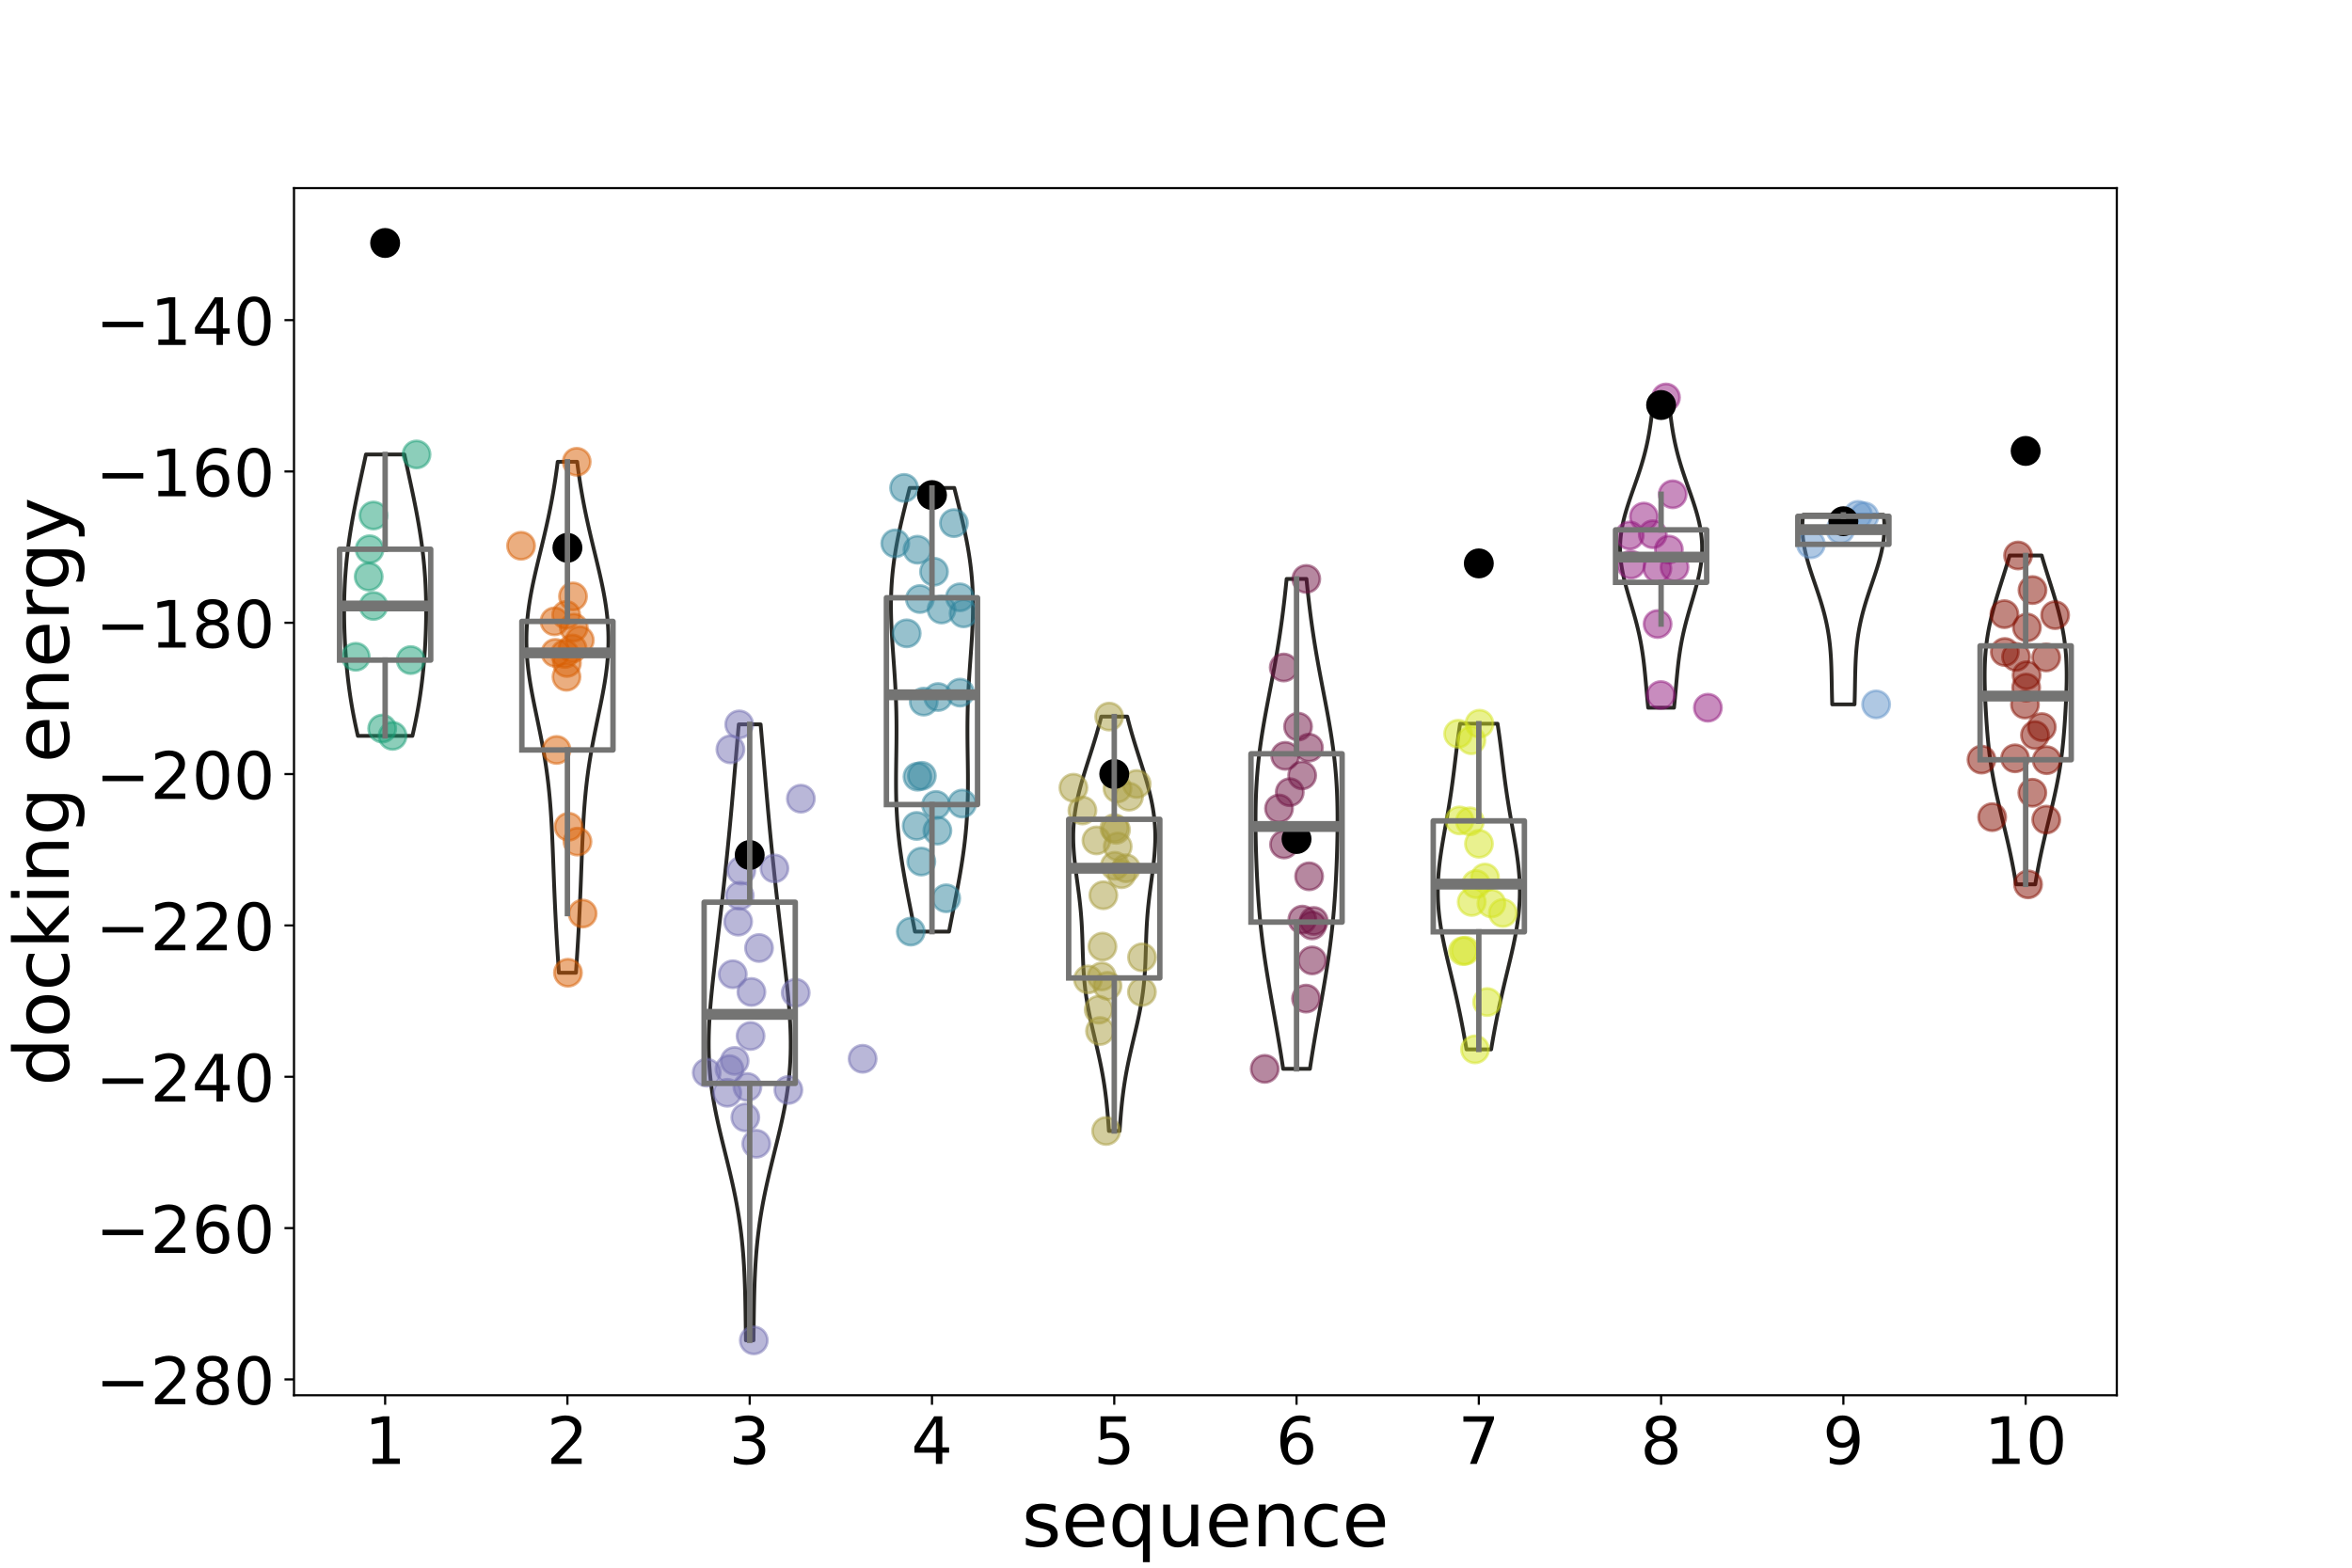 <?xml version="1.0" encoding="utf-8" standalone="no"?>
<!DOCTYPE svg PUBLIC "-//W3C//DTD SVG 1.1//EN"
  "http://www.w3.org/Graphics/SVG/1.1/DTD/svg11.dtd">
<!-- Created with matplotlib (https://matplotlib.org/) -->
<svg height="576pt" version="1.1" viewBox="0 0 864 576" width="864pt" xmlns="http://www.w3.org/2000/svg" xmlns:xlink="http://www.w3.org/1999/xlink">
 <defs>
  <style type="text/css">*{stroke-linecap:butt;stroke-linejoin:round;}</style>
 </defs>
 <g id="figure_1">
  <g id="patch_1">
   <path d="M 0 576 
L 864 576 
L 864 0 
L 0 0 
z
" style="fill:#ffffff;"/>
  </g>
  <g id="axes_1">
   <g id="patch_2">
    <path d="M 108 512.64 
L 777.6 512.64 
L 777.6 69.12 
L 108 69.12 
z
" style="fill:#ffffff;"/>
   </g>
   <g id="PolyCollection_1">
    <path clip-path="url(#p5c75a68542)" d="M 151.503 270.375 
L 131.457 270.375 
L 131.22 269.33 
L 130.989 268.286 
L 130.762 267.241 
L 130.541 266.197 
L 130.326 265.153 
L 130.116 264.108 
L 129.913 263.064 
L 129.715 262.019 
L 129.524 260.975 
L 129.339 259.93 
L 129.16 258.886 
L 128.988 257.841 
L 128.821 256.797 
L 128.661 255.753 
L 128.508 254.708 
L 128.36 253.664 
L 128.219 252.619 
L 128.084 251.575 
L 127.954 250.53 
L 127.831 249.486 
L 127.713 248.442 
L 127.601 247.397 
L 127.494 246.353 
L 127.393 245.308 
L 127.297 244.264 
L 127.207 243.219 
L 127.121 242.175 
L 127.041 241.13 
L 126.966 240.086 
L 126.895 239.042 
L 126.83 237.997 
L 126.769 236.953 
L 126.713 235.908 
L 126.661 234.864 
L 126.615 233.819 
L 126.573 232.775 
L 126.536 231.731 
L 126.504 230.686 
L 126.477 229.642 
L 126.454 228.597 
L 126.436 227.553 
L 126.424 226.508 
L 126.416 225.464 
L 126.414 224.419 
L 126.417 223.375 
L 126.425 222.331 
L 126.439 221.286 
L 126.458 220.242 
L 126.483 219.197 
L 126.514 218.153 
L 126.55 217.108 
L 126.593 216.064 
L 126.641 215.02 
L 126.696 213.975 
L 126.756 212.931 
L 126.823 211.886 
L 126.897 210.842 
L 126.976 209.797 
L 127.062 208.753 
L 127.155 207.708 
L 127.254 206.664 
L 127.359 205.62 
L 127.47 204.575 
L 127.588 203.531 
L 127.712 202.486 
L 127.843 201.442 
L 127.979 200.397 
L 128.121 199.353 
L 128.269 198.309 
L 128.423 197.264 
L 128.582 196.22 
L 128.747 195.175 
L 128.917 194.131 
L 129.092 193.086 
L 129.271 192.042 
L 129.456 190.997 
L 129.644 189.953 
L 129.837 188.909 
L 130.034 187.864 
L 130.234 186.82 
L 130.438 185.775 
L 130.646 184.731 
L 130.856 183.686 
L 131.068 182.642 
L 131.284 181.598 
L 131.501 180.553 
L 131.721 179.509 
L 131.942 178.464 
L 132.165 177.42 
L 132.389 176.375 
L 132.614 175.331 
L 132.84 174.286 
L 133.066 173.242 
L 133.293 172.198 
L 133.52 171.153 
L 133.747 170.109 
L 133.973 169.064 
L 134.199 168.02 
L 134.424 166.975 
L 148.536 166.975 
L 148.536 166.975 
L 148.761 168.02 
L 148.987 169.064 
L 149.213 170.109 
L 149.44 171.153 
L 149.667 172.198 
L 149.894 173.242 
L 150.12 174.286 
L 150.346 175.331 
L 150.571 176.375 
L 150.795 177.42 
L 151.018 178.464 
L 151.239 179.509 
L 151.459 180.553 
L 151.676 181.598 
L 151.892 182.642 
L 152.104 183.686 
L 152.314 184.731 
L 152.522 185.775 
L 152.726 186.82 
L 152.926 187.864 
L 153.123 188.909 
L 153.316 189.953 
L 153.504 190.997 
L 153.689 192.042 
L 153.868 193.086 
L 154.043 194.131 
L 154.213 195.175 
L 154.378 196.22 
L 154.537 197.264 
L 154.691 198.309 
L 154.839 199.353 
L 154.981 200.397 
L 155.117 201.442 
L 155.248 202.486 
L 155.372 203.531 
L 155.49 204.575 
L 155.601 205.62 
L 155.706 206.664 
L 155.805 207.708 
L 155.898 208.753 
L 155.984 209.797 
L 156.063 210.842 
L 156.137 211.886 
L 156.204 212.931 
L 156.264 213.975 
L 156.319 215.02 
L 156.367 216.064 
L 156.41 217.108 
L 156.446 218.153 
L 156.477 219.197 
L 156.502 220.242 
L 156.521 221.286 
L 156.535 222.331 
L 156.543 223.375 
L 156.546 224.419 
L 156.544 225.464 
L 156.536 226.508 
L 156.524 227.553 
L 156.506 228.597 
L 156.483 229.642 
L 156.456 230.686 
L 156.424 231.731 
L 156.387 232.775 
L 156.345 233.819 
L 156.299 234.864 
L 156.247 235.908 
L 156.191 236.953 
L 156.13 237.997 
L 156.065 239.042 
L 155.994 240.086 
L 155.919 241.13 
L 155.839 242.175 
L 155.753 243.219 
L 155.663 244.264 
L 155.567 245.308 
L 155.466 246.353 
L 155.359 247.397 
L 155.247 248.442 
L 155.129 249.486 
L 155.006 250.53 
L 154.876 251.575 
L 154.741 252.619 
L 154.6 253.664 
L 154.452 254.708 
L 154.299 255.753 
L 154.139 256.797 
L 153.972 257.841 
L 153.8 258.886 
L 153.621 259.93 
L 153.436 260.975 
L 153.245 262.019 
L 153.047 263.064 
L 152.844 264.108 
L 152.634 265.153 
L 152.419 266.197 
L 152.198 267.241 
L 151.971 268.286 
L 151.74 269.33 
L 151.503 270.375 
z
" style="fill:none;stroke:#282724;stroke-width:1.4;"/>
   </g>
   <g id="PolyCollection_2">
    <path clip-path="url(#p5c75a68542)" d="M 211.577 357.405 
L 205.303 357.405 
L 205.176 355.509 
L 205.051 353.613 
L 204.929 351.716 
L 204.809 349.82 
L 204.692 347.924 
L 204.578 346.027 
L 204.468 344.131 
L 204.361 342.235 
L 204.257 340.338 
L 204.158 338.442 
L 204.062 336.546 
L 203.969 334.649 
L 203.88 332.753 
L 203.795 330.856 
L 203.712 328.96 
L 203.633 327.064 
L 203.556 325.167 
L 203.481 323.271 
L 203.408 321.375 
L 203.336 319.478 
L 203.264 317.582 
L 203.193 315.686 
L 203.119 313.789 
L 203.044 311.893 
L 202.966 309.997 
L 202.883 308.1 
L 202.795 306.204 
L 202.701 304.308 
L 202.598 302.411 
L 202.485 300.515 
L 202.362 298.618 
L 202.227 296.722 
L 202.078 294.826 
L 201.914 292.929 
L 201.734 291.033 
L 201.538 289.137 
L 201.323 287.24 
L 201.09 285.344 
L 200.838 283.448 
L 200.567 281.551 
L 200.277 279.655 
L 199.969 277.759 
L 199.643 275.862 
L 199.301 273.966 
L 198.944 272.07 
L 198.574 270.173 
L 198.194 268.277 
L 197.805 266.38 
L 197.412 264.484 
L 197.017 262.588 
L 196.624 260.691 
L 196.236 258.795 
L 195.858 256.899 
L 195.493 255.002 
L 195.145 253.106 
L 194.819 251.21 
L 194.517 249.313 
L 194.244 247.417 
L 194.004 245.521 
L 193.798 243.624 
L 193.63 241.728 
L 193.502 239.832 
L 193.417 237.935 
L 193.374 236.039 
L 193.376 234.142 
L 193.421 232.246 
L 193.512 230.35 
L 193.645 228.453 
L 193.821 226.557 
L 194.037 224.661 
L 194.291 222.764 
L 194.58 220.868 
L 194.903 218.972 
L 195.255 217.075 
L 195.633 215.179 
L 196.034 213.283 
L 196.454 211.386 
L 196.888 209.49 
L 197.335 207.594 
L 197.789 205.697 
L 198.248 203.801 
L 198.708 201.904 
L 199.166 200.008 
L 199.619 198.112 
L 200.066 196.215 
L 200.503 194.319 
L 200.929 192.423 
L 201.343 190.526 
L 201.742 188.63 
L 202.126 186.734 
L 202.495 184.837 
L 202.847 182.941 
L 203.183 181.045 
L 203.503 179.148 
L 203.807 177.252 
L 204.094 175.356 
L 204.367 173.459 
L 204.624 171.563 
L 204.868 169.666 
L 212.012 169.666 
L 212.012 169.666 
L 212.256 171.563 
L 212.513 173.459 
L 212.786 175.356 
L 213.073 177.252 
L 213.377 179.148 
L 213.697 181.045 
L 214.033 182.941 
L 214.385 184.837 
L 214.754 186.734 
L 215.138 188.63 
L 215.537 190.526 
L 215.951 192.423 
L 216.377 194.319 
L 216.814 196.215 
L 217.261 198.112 
L 217.714 200.008 
L 218.172 201.904 
L 218.632 203.801 
L 219.091 205.697 
L 219.545 207.594 
L 219.992 209.49 
L 220.426 211.386 
L 220.846 213.283 
L 221.247 215.179 
L 221.625 217.075 
L 221.977 218.972 
L 222.3 220.868 
L 222.589 222.764 
L 222.843 224.661 
L 223.059 226.557 
L 223.235 228.453 
L 223.368 230.35 
L 223.459 232.246 
L 223.504 234.142 
L 223.506 236.039 
L 223.463 237.935 
L 223.378 239.832 
L 223.25 241.728 
L 223.082 243.624 
L 222.876 245.521 
L 222.636 247.417 
L 222.363 249.313 
L 222.061 251.21 
L 221.735 253.106 
L 221.387 255.002 
L 221.022 256.899 
L 220.644 258.795 
L 220.256 260.691 
L 219.863 262.588 
L 219.468 264.484 
L 219.075 266.38 
L 218.686 268.277 
L 218.306 270.173 
L 217.936 272.07 
L 217.579 273.966 
L 217.237 275.862 
L 216.911 277.759 
L 216.603 279.655 
L 216.313 281.551 
L 216.042 283.448 
L 215.79 285.344 
L 215.557 287.24 
L 215.342 289.137 
L 215.146 291.033 
L 214.966 292.929 
L 214.802 294.826 
L 214.653 296.722 
L 214.518 298.618 
L 214.395 300.515 
L 214.282 302.411 
L 214.179 304.308 
L 214.085 306.204 
L 213.997 308.1 
L 213.914 309.997 
L 213.836 311.893 
L 213.761 313.789 
L 213.687 315.686 
L 213.616 317.582 
L 213.544 319.478 
L 213.472 321.375 
L 213.399 323.271 
L 213.324 325.167 
L 213.247 327.064 
L 213.168 328.96 
L 213.085 330.856 
L 213 332.753 
L 212.911 334.649 
L 212.818 336.546 
L 212.722 338.442 
L 212.623 340.338 
L 212.519 342.235 
L 212.412 344.131 
L 212.302 346.027 
L 212.188 347.924 
L 212.071 349.82 
L 211.951 351.716 
L 211.829 353.613 
L 211.704 355.509 
L 211.577 357.405 
z
" style="fill:none;stroke:#282724;stroke-width:1.4;"/>
   </g>
   <g id="PolyCollection_3">
    <path clip-path="url(#p5c75a68542)" d="M 276.793 492.48 
L 274.007 492.48 
L 273.977 490.194 
L 273.947 487.908 
L 273.916 485.622 
L 273.883 483.336 
L 273.846 481.049 
L 273.803 478.763 
L 273.753 476.477 
L 273.692 474.191 
L 273.619 471.905 
L 273.531 469.619 
L 273.425 467.333 
L 273.3 465.047 
L 273.154 462.761 
L 272.983 460.474 
L 272.785 458.188 
L 272.56 455.902 
L 272.305 453.616 
L 272.02 451.33 
L 271.704 449.044 
L 271.356 446.758 
L 270.977 444.472 
L 270.567 442.185 
L 270.128 439.899 
L 269.661 437.613 
L 269.17 435.327 
L 268.656 433.041 
L 268.123 430.755 
L 267.576 428.469 
L 267.018 426.183 
L 266.454 423.897 
L 265.89 421.61 
L 265.329 419.324 
L 264.778 417.038 
L 264.241 414.752 
L 263.724 412.466 
L 263.231 410.18 
L 262.767 407.894 
L 262.336 405.608 
L 261.942 403.322 
L 261.587 401.035 
L 261.274 398.749 
L 261.006 396.463 
L 260.782 394.177 
L 260.604 391.891 
L 260.471 389.605 
L 260.383 387.319 
L 260.338 385.033 
L 260.334 382.747 
L 260.369 380.46 
L 260.44 378.174 
L 260.544 375.888 
L 260.677 373.602 
L 260.838 371.316 
L 261.021 369.03 
L 261.225 366.744 
L 261.445 364.458 
L 261.679 362.171 
L 261.924 359.885 
L 262.178 357.599 
L 262.438 355.313 
L 262.703 353.027 
L 262.971 350.741 
L 263.24 348.455 
L 263.509 346.169 
L 263.778 343.883 
L 264.046 341.596 
L 264.312 339.31 
L 264.577 337.024 
L 264.839 334.738 
L 265.099 332.452 
L 265.356 330.166 
L 265.611 327.88 
L 265.863 325.594 
L 266.112 323.308 
L 266.358 321.021 
L 266.6 318.735 
L 266.84 316.449 
L 267.075 314.163 
L 267.307 311.877 
L 267.535 309.591 
L 267.759 307.305 
L 267.98 305.019 
L 268.196 302.733 
L 268.408 300.446 
L 268.617 298.16 
L 268.822 295.874 
L 269.024 293.588 
L 269.224 291.302 
L 269.422 289.016 
L 269.618 286.73 
L 269.812 284.444 
L 270.007 282.157 
L 270.201 279.871 
L 270.396 277.585 
L 270.591 275.299 
L 270.788 273.013 
L 270.985 270.727 
L 271.184 268.441 
L 271.384 266.155 
L 279.416 266.155 
L 279.416 266.155 
L 279.616 268.441 
L 279.815 270.727 
L 280.012 273.013 
L 280.209 275.299 
L 280.404 277.585 
L 280.599 279.871 
L 280.793 282.157 
L 280.988 284.444 
L 281.182 286.73 
L 281.378 289.016 
L 281.576 291.302 
L 281.776 293.588 
L 281.978 295.874 
L 282.183 298.16 
L 282.392 300.446 
L 282.604 302.733 
L 282.82 305.019 
L 283.041 307.305 
L 283.265 309.591 
L 283.493 311.877 
L 283.725 314.163 
L 283.96 316.449 
L 284.2 318.735 
L 284.442 321.021 
L 284.688 323.308 
L 284.937 325.594 
L 285.189 327.88 
L 285.444 330.166 
L 285.701 332.452 
L 285.961 334.738 
L 286.223 337.024 
L 286.488 339.31 
L 286.754 341.596 
L 287.022 343.883 
L 287.291 346.169 
L 287.56 348.455 
L 287.829 350.741 
L 288.097 353.027 
L 288.362 355.313 
L 288.622 357.599 
L 288.876 359.885 
L 289.121 362.171 
L 289.355 364.458 
L 289.575 366.744 
L 289.779 369.03 
L 289.962 371.316 
L 290.123 373.602 
L 290.256 375.888 
L 290.36 378.174 
L 290.431 380.46 
L 290.466 382.747 
L 290.462 385.033 
L 290.417 387.319 
L 290.329 389.605 
L 290.196 391.891 
L 290.018 394.177 
L 289.794 396.463 
L 289.526 398.749 
L 289.213 401.035 
L 288.858 403.322 
L 288.464 405.608 
L 288.033 407.894 
L 287.569 410.18 
L 287.076 412.466 
L 286.559 414.752 
L 286.022 417.038 
L 285.471 419.324 
L 284.91 421.61 
L 284.346 423.897 
L 283.782 426.183 
L 283.224 428.469 
L 282.677 430.755 
L 282.144 433.041 
L 281.63 435.327 
L 281.139 437.613 
L 280.672 439.899 
L 280.233 442.185 
L 279.823 444.472 
L 279.444 446.758 
L 279.096 449.044 
L 278.78 451.33 
L 278.495 453.616 
L 278.24 455.902 
L 278.015 458.188 
L 277.817 460.474 
L 277.646 462.761 
L 277.5 465.047 
L 277.375 467.333 
L 277.269 469.619 
L 277.181 471.905 
L 277.108 474.191 
L 277.047 476.477 
L 276.997 478.763 
L 276.954 481.049 
L 276.917 483.336 
L 276.884 485.622 
L 276.853 487.908 
L 276.823 490.194 
L 276.793 492.48 
z
" style="fill:none;stroke:#282724;stroke-width:1.4;"/>
   </g>
   <g id="PolyCollection_4">
    <path clip-path="url(#p5c75a68542)" d="M 348.623 342.285 
L 336.097 342.285 
L 335.78 340.638 
L 335.46 338.992 
L 335.137 337.345 
L 334.813 335.699 
L 334.488 334.052 
L 334.164 332.406 
L 333.842 330.759 
L 333.523 329.112 
L 333.208 327.466 
L 332.898 325.819 
L 332.594 324.173 
L 332.298 322.526 
L 332.011 320.88 
L 331.733 319.233 
L 331.466 317.586 
L 331.211 315.94 
L 330.969 314.293 
L 330.74 312.647 
L 330.525 311 
L 330.326 309.353 
L 330.142 307.707 
L 329.975 306.06 
L 329.823 304.414 
L 329.688 302.767 
L 329.569 301.121 
L 329.467 299.474 
L 329.38 297.827 
L 329.308 296.181 
L 329.251 294.534 
L 329.208 292.888 
L 329.177 291.241 
L 329.159 289.595 
L 329.15 287.948 
L 329.151 286.301 
L 329.159 284.655 
L 329.173 283.008 
L 329.193 281.362 
L 329.215 279.715 
L 329.239 278.069 
L 329.263 276.422 
L 329.285 274.775 
L 329.305 273.129 
L 329.32 271.482 
L 329.33 269.836 
L 329.333 268.189 
L 329.329 266.543 
L 329.316 264.896 
L 329.294 263.249 
L 329.263 261.603 
L 329.221 259.956 
L 329.17 258.31 
L 329.109 256.663 
L 329.038 255.017 
L 328.957 253.37 
L 328.868 251.723 
L 328.771 250.077 
L 328.668 248.43 
L 328.558 246.784 
L 328.444 245.137 
L 328.327 243.491 
L 328.209 241.844 
L 328.09 240.197 
L 327.973 238.551 
L 327.86 236.904 
L 327.752 235.258 
L 327.652 233.611 
L 327.56 231.965 
L 327.479 230.318 
L 327.411 228.671 
L 327.356 227.025 
L 327.318 225.378 
L 327.297 223.732 
L 327.294 222.085 
L 327.311 220.438 
L 327.349 218.792 
L 327.409 217.145 
L 327.491 215.499 
L 327.597 213.852 
L 327.725 212.206 
L 327.877 210.559 
L 328.053 208.912 
L 328.251 207.266 
L 328.472 205.619 
L 328.716 203.973 
L 328.98 202.326 
L 329.265 200.68 
L 329.569 199.033 
L 329.891 197.386 
L 330.23 195.74 
L 330.583 194.093 
L 330.95 192.447 
L 331.329 190.8 
L 331.717 189.154 
L 332.114 187.507 
L 332.518 185.86 
L 332.926 184.214 
L 333.338 182.567 
L 333.751 180.921 
L 334.163 179.274 
L 350.557 179.274 
L 350.557 179.274 
L 350.969 180.921 
L 351.382 182.567 
L 351.794 184.214 
L 352.202 185.86 
L 352.606 187.507 
L 353.003 189.154 
L 353.391 190.8 
L 353.77 192.447 
L 354.137 194.093 
L 354.49 195.74 
L 354.829 197.386 
L 355.151 199.033 
L 355.455 200.68 
L 355.74 202.326 
L 356.004 203.973 
L 356.248 205.619 
L 356.469 207.266 
L 356.667 208.912 
L 356.843 210.559 
L 356.995 212.206 
L 357.123 213.852 
L 357.229 215.499 
L 357.311 217.145 
L 357.371 218.792 
L 357.409 220.438 
L 357.426 222.085 
L 357.423 223.732 
L 357.402 225.378 
L 357.364 227.025 
L 357.309 228.671 
L 357.241 230.318 
L 357.16 231.965 
L 357.068 233.611 
L 356.968 235.258 
L 356.86 236.904 
L 356.747 238.551 
L 356.63 240.197 
L 356.511 241.844 
L 356.393 243.491 
L 356.276 245.137 
L 356.162 246.784 
L 356.052 248.43 
L 355.949 250.077 
L 355.852 251.723 
L 355.763 253.37 
L 355.682 255.017 
L 355.611 256.663 
L 355.55 258.31 
L 355.499 259.956 
L 355.457 261.603 
L 355.426 263.249 
L 355.404 264.896 
L 355.391 266.543 
L 355.387 268.189 
L 355.39 269.836 
L 355.4 271.482 
L 355.415 273.129 
L 355.435 274.775 
L 355.457 276.422 
L 355.481 278.069 
L 355.505 279.715 
L 355.527 281.362 
L 355.547 283.008 
L 355.561 284.655 
L 355.569 286.301 
L 355.57 287.948 
L 355.561 289.595 
L 355.543 291.241 
L 355.512 292.888 
L 355.469 294.534 
L 355.412 296.181 
L 355.34 297.827 
L 355.253 299.474 
L 355.151 301.121 
L 355.032 302.767 
L 354.897 304.414 
L 354.745 306.06 
L 354.578 307.707 
L 354.394 309.353 
L 354.195 311 
L 353.98 312.647 
L 353.751 314.293 
L 353.509 315.94 
L 353.254 317.586 
L 352.987 319.233 
L 352.709 320.88 
L 352.422 322.526 
L 352.126 324.173 
L 351.822 325.819 
L 351.512 327.466 
L 351.197 329.112 
L 350.878 330.759 
L 350.556 332.406 
L 350.232 334.052 
L 349.907 335.699 
L 349.583 337.345 
L 349.26 338.992 
L 348.94 340.638 
L 348.623 342.285 
z
" style="fill:none;stroke:#282724;stroke-width:1.4;"/>
   </g>
   <g id="PolyCollection_5">
    <path clip-path="url(#p5c75a68542)" d="M 411.29 415.541 
L 407.35 415.541 
L 407.247 414.003 
L 407.138 412.465 
L 407.02 410.927 
L 406.894 409.389 
L 406.757 407.851 
L 406.609 406.313 
L 406.448 404.775 
L 406.272 403.238 
L 406.082 401.7 
L 405.876 400.162 
L 405.653 398.624 
L 405.413 397.086 
L 405.156 395.548 
L 404.882 394.01 
L 404.591 392.472 
L 404.285 390.934 
L 403.965 389.396 
L 403.632 387.859 
L 403.288 386.321 
L 402.935 384.783 
L 402.577 383.245 
L 402.214 381.707 
L 401.852 380.169 
L 401.492 378.631 
L 401.137 377.093 
L 400.791 375.555 
L 400.457 374.017 
L 400.136 372.479 
L 399.833 370.942 
L 399.548 369.404 
L 399.285 367.866 
L 399.043 366.328 
L 398.824 364.79 
L 398.629 363.252 
L 398.457 361.714 
L 398.308 360.176 
L 398.18 358.638 
L 398.072 357.1 
L 397.981 355.563 
L 397.905 354.025 
L 397.842 352.487 
L 397.788 350.949 
L 397.74 349.411 
L 397.694 347.873 
L 397.648 346.335 
L 397.598 344.797 
L 397.541 343.259 
L 397.475 341.721 
L 397.397 340.184 
L 397.306 338.646 
L 397.199 337.108 
L 397.078 335.57 
L 396.94 334.032 
L 396.787 332.494 
L 396.619 330.956 
L 396.439 329.418 
L 396.247 327.88 
L 396.047 326.342 
L 395.842 324.805 
L 395.634 323.267 
L 395.428 321.729 
L 395.226 320.191 
L 395.034 318.653 
L 394.854 317.115 
L 394.692 315.577 
L 394.55 314.039 
L 394.432 312.501 
L 394.341 310.963 
L 394.281 309.426 
L 394.254 307.888 
L 394.262 306.35 
L 394.307 304.812 
L 394.39 303.274 
L 394.511 301.736 
L 394.671 300.198 
L 394.87 298.66 
L 395.107 297.122 
L 395.379 295.584 
L 395.686 294.047 
L 396.026 292.509 
L 396.395 290.971 
L 396.791 289.433 
L 397.211 287.895 
L 397.652 286.357 
L 398.11 284.819 
L 398.581 283.281 
L 399.063 281.743 
L 399.551 280.205 
L 400.042 278.668 
L 400.534 277.13 
L 401.023 275.592 
L 401.505 274.054 
L 401.98 272.516 
L 402.443 270.978 
L 402.895 269.44 
L 403.331 267.902 
L 403.752 266.364 
L 404.156 264.826 
L 404.542 263.289 
L 414.098 263.289 
L 414.098 263.289 
L 414.484 264.826 
L 414.888 266.364 
L 415.309 267.902 
L 415.745 269.44 
L 416.197 270.978 
L 416.66 272.516 
L 417.135 274.054 
L 417.617 275.592 
L 418.106 277.13 
L 418.598 278.668 
L 419.089 280.205 
L 419.577 281.743 
L 420.059 283.281 
L 420.53 284.819 
L 420.988 286.357 
L 421.429 287.895 
L 421.849 289.433 
L 422.245 290.971 
L 422.614 292.509 
L 422.954 294.047 
L 423.261 295.584 
L 423.533 297.122 
L 423.77 298.66 
L 423.969 300.198 
L 424.129 301.736 
L 424.25 303.274 
L 424.333 304.812 
L 424.378 306.35 
L 424.386 307.888 
L 424.359 309.426 
L 424.299 310.963 
L 424.208 312.501 
L 424.09 314.039 
L 423.948 315.577 
L 423.786 317.115 
L 423.606 318.653 
L 423.414 320.191 
L 423.212 321.729 
L 423.006 323.267 
L 422.798 324.805 
L 422.593 326.342 
L 422.393 327.88 
L 422.201 329.418 
L 422.021 330.956 
L 421.853 332.494 
L 421.7 334.032 
L 421.562 335.57 
L 421.441 337.108 
L 421.334 338.646 
L 421.243 340.184 
L 421.165 341.721 
L 421.099 343.259 
L 421.042 344.797 
L 420.992 346.335 
L 420.946 347.873 
L 420.9 349.411 
L 420.852 350.949 
L 420.798 352.487 
L 420.735 354.025 
L 420.659 355.563 
L 420.568 357.1 
L 420.46 358.638 
L 420.332 360.176 
L 420.183 361.714 
L 420.011 363.252 
L 419.816 364.79 
L 419.597 366.328 
L 419.355 367.866 
L 419.092 369.404 
L 418.807 370.942 
L 418.504 372.479 
L 418.183 374.017 
L 417.849 375.555 
L 417.503 377.093 
L 417.148 378.631 
L 416.788 380.169 
L 416.426 381.707 
L 416.063 383.245 
L 415.705 384.783 
L 415.352 386.321 
L 415.008 387.859 
L 414.675 389.396 
L 414.355 390.934 
L 414.049 392.472 
L 413.758 394.01 
L 413.484 395.548 
L 413.227 397.086 
L 412.987 398.624 
L 412.764 400.162 
L 412.558 401.7 
L 412.368 403.238 
L 412.192 404.775 
L 412.031 406.313 
L 411.883 407.851 
L 411.746 409.389 
L 411.62 410.927 
L 411.502 412.465 
L 411.393 414.003 
L 411.29 415.541 
z
" style="fill:none;stroke:#282724;stroke-width:1.4;"/>
   </g>
   <g id="PolyCollection_6">
    <path clip-path="url(#p5c75a68542)" d="M 481.196 392.714 
L 471.364 392.714 
L 471.091 390.896 
L 470.81 389.078 
L 470.523 387.259 
L 470.229 385.441 
L 469.93 383.623 
L 469.625 381.805 
L 469.316 379.987 
L 469.002 378.168 
L 468.685 376.35 
L 468.366 374.532 
L 468.045 372.714 
L 467.723 370.895 
L 467.401 369.077 
L 467.08 367.259 
L 466.762 365.441 
L 466.447 363.622 
L 466.136 361.804 
L 465.831 359.986 
L 465.532 358.168 
L 465.241 356.35 
L 464.958 354.531 
L 464.685 352.713 
L 464.422 350.895 
L 464.17 349.077 
L 463.928 347.258 
L 463.699 345.44 
L 463.482 343.622 
L 463.276 341.804 
L 463.083 339.985 
L 462.902 338.167 
L 462.733 336.349 
L 462.575 334.531 
L 462.428 332.713 
L 462.292 330.894 
L 462.165 329.076 
L 462.048 327.258 
L 461.94 325.44 
L 461.84 323.621 
L 461.748 321.803 
L 461.663 319.985 
L 461.585 318.167 
L 461.515 316.348 
L 461.45 314.53 
L 461.393 312.712 
L 461.343 310.894 
L 461.3 309.075 
L 461.265 307.257 
L 461.239 305.439 
L 461.221 303.621 
L 461.214 301.803 
L 461.218 299.984 
L 461.233 298.166 
L 461.262 296.348 
L 461.305 294.53 
L 461.362 292.711 
L 461.436 290.893 
L 461.526 289.075 
L 461.634 287.257 
L 461.76 285.438 
L 461.905 283.62 
L 462.068 281.802 
L 462.25 279.984 
L 462.451 278.166 
L 462.67 276.347 
L 462.907 274.529 
L 463.161 272.711 
L 463.431 270.893 
L 463.716 269.074 
L 464.015 267.256 
L 464.326 265.438 
L 464.647 263.62 
L 464.978 261.801 
L 465.316 259.983 
L 465.659 258.165 
L 466.006 256.347 
L 466.355 254.529 
L 466.705 252.71 
L 467.053 250.892 
L 467.399 249.074 
L 467.74 247.256 
L 468.077 245.437 
L 468.406 243.619 
L 468.728 241.801 
L 469.042 239.983 
L 469.347 238.164 
L 469.643 236.346 
L 469.929 234.528 
L 470.204 232.71 
L 470.47 230.892 
L 470.727 229.073 
L 470.973 227.255 
L 471.21 225.437 
L 471.438 223.619 
L 471.657 221.8 
L 471.868 219.982 
L 472.071 218.164 
L 472.267 216.346 
L 472.456 214.527 
L 472.639 212.709 
L 479.921 212.709 
L 479.921 212.709 
L 480.104 214.527 
L 480.293 216.346 
L 480.489 218.164 
L 480.692 219.982 
L 480.903 221.8 
L 481.122 223.619 
L 481.35 225.437 
L 481.587 227.255 
L 481.833 229.073 
L 482.09 230.892 
L 482.356 232.71 
L 482.631 234.528 
L 482.917 236.346 
L 483.213 238.164 
L 483.518 239.983 
L 483.832 241.801 
L 484.154 243.619 
L 484.483 245.437 
L 484.82 247.256 
L 485.161 249.074 
L 485.507 250.892 
L 485.855 252.71 
L 486.205 254.529 
L 486.554 256.347 
L 486.901 258.165 
L 487.244 259.983 
L 487.582 261.801 
L 487.913 263.62 
L 488.234 265.438 
L 488.545 267.256 
L 488.844 269.074 
L 489.129 270.893 
L 489.399 272.711 
L 489.653 274.529 
L 489.89 276.347 
L 490.109 278.166 
L 490.31 279.984 
L 490.492 281.802 
L 490.655 283.62 
L 490.8 285.438 
L 490.926 287.257 
L 491.034 289.075 
L 491.124 290.893 
L 491.198 292.711 
L 491.255 294.53 
L 491.298 296.348 
L 491.327 298.166 
L 491.342 299.984 
L 491.346 301.803 
L 491.339 303.621 
L 491.321 305.439 
L 491.295 307.257 
L 491.26 309.075 
L 491.217 310.894 
L 491.167 312.712 
L 491.11 314.53 
L 491.045 316.348 
L 490.975 318.167 
L 490.897 319.985 
L 490.812 321.803 
L 490.72 323.621 
L 490.62 325.44 
L 490.512 327.258 
L 490.395 329.076 
L 490.268 330.894 
L 490.132 332.713 
L 489.985 334.531 
L 489.827 336.349 
L 489.658 338.167 
L 489.477 339.985 
L 489.284 341.804 
L 489.078 343.622 
L 488.861 345.44 
L 488.632 347.258 
L 488.39 349.077 
L 488.138 350.895 
L 487.875 352.713 
L 487.602 354.531 
L 487.319 356.35 
L 487.028 358.168 
L 486.729 359.986 
L 486.424 361.804 
L 486.113 363.622 
L 485.798 365.441 
L 485.48 367.259 
L 485.159 369.077 
L 484.837 370.895 
L 484.515 372.714 
L 484.194 374.532 
L 483.875 376.35 
L 483.558 378.168 
L 483.244 379.987 
L 482.935 381.805 
L 482.63 383.623 
L 482.331 385.441 
L 482.037 387.259 
L 481.75 389.078 
L 481.469 390.896 
L 481.196 392.714 
z
" style="fill:none;stroke:#282724;stroke-width:1.4;"/>
   </g>
   <g id="PolyCollection_7">
    <path clip-path="url(#p5c75a68542)" d="M 547.774 385.564 
L 538.706 385.564 
L 538.504 384.355 
L 538.299 383.147 
L 538.09 381.938 
L 537.876 380.729 
L 537.658 379.521 
L 537.436 378.312 
L 537.209 377.103 
L 536.978 375.895 
L 536.741 374.686 
L 536.5 373.477 
L 536.254 372.268 
L 536.003 371.06 
L 535.747 369.851 
L 535.487 368.642 
L 535.221 367.434 
L 534.952 366.225 
L 534.678 365.016 
L 534.4 363.808 
L 534.118 362.599 
L 533.834 361.39 
L 533.547 360.182 
L 533.258 358.973 
L 532.968 357.764 
L 532.677 356.556 
L 532.386 355.347 
L 532.097 354.138 
L 531.811 352.93 
L 531.527 351.721 
L 531.248 350.512 
L 530.974 349.304 
L 530.707 348.095 
L 530.447 346.886 
L 530.197 345.677 
L 529.956 344.469 
L 529.727 343.26 
L 529.51 342.051 
L 529.307 340.843 
L 529.117 339.634 
L 528.943 338.425 
L 528.785 337.217 
L 528.644 336.008 
L 528.521 334.799 
L 528.416 333.591 
L 528.329 332.382 
L 528.261 331.173 
L 528.213 329.965 
L 528.184 328.756 
L 528.174 327.547 
L 528.183 326.339 
L 528.211 325.13 
L 528.258 323.921 
L 528.322 322.713 
L 528.404 321.504 
L 528.502 320.295 
L 528.615 319.086 
L 528.744 317.878 
L 528.886 316.669 
L 529.041 315.46 
L 529.208 314.252 
L 529.385 313.043 
L 529.57 311.834 
L 529.764 310.626 
L 529.965 309.417 
L 530.17 308.208 
L 530.38 307 
L 530.593 305.791 
L 530.808 304.582 
L 531.023 303.374 
L 531.237 302.165 
L 531.451 300.956 
L 531.662 299.748 
L 531.87 298.539 
L 532.075 297.33 
L 532.275 296.122 
L 532.47 294.913 
L 532.661 293.704 
L 532.846 292.495 
L 533.026 291.287 
L 533.2 290.078 
L 533.37 288.869 
L 533.535 287.661 
L 533.695 286.452 
L 533.851 285.243 
L 534.004 284.035 
L 534.154 282.826 
L 534.302 281.617 
L 534.448 280.409 
L 534.594 279.2 
L 534.74 277.991 
L 534.887 276.783 
L 535.036 275.574 
L 535.187 274.365 
L 535.342 273.157 
L 535.5 271.948 
L 535.662 270.739 
L 535.829 269.531 
L 536.002 268.322 
L 536.179 267.113 
L 536.363 265.904 
L 550.117 265.904 
L 550.117 265.904 
L 550.301 267.113 
L 550.478 268.322 
L 550.651 269.531 
L 550.818 270.739 
L 550.98 271.948 
L 551.138 273.157 
L 551.293 274.365 
L 551.444 275.574 
L 551.593 276.783 
L 551.74 277.991 
L 551.886 279.2 
L 552.032 280.409 
L 552.178 281.617 
L 552.326 282.826 
L 552.476 284.035 
L 552.629 285.243 
L 552.785 286.452 
L 552.945 287.661 
L 553.11 288.869 
L 553.28 290.078 
L 553.454 291.287 
L 553.634 292.495 
L 553.819 293.704 
L 554.01 294.913 
L 554.205 296.122 
L 554.405 297.33 
L 554.61 298.539 
L 554.818 299.748 
L 555.029 300.956 
L 555.242 302.165 
L 555.457 303.374 
L 555.672 304.582 
L 555.887 305.791 
L 556.1 307 
L 556.31 308.208 
L 556.515 309.417 
L 556.716 310.626 
L 556.91 311.834 
L 557.095 313.043 
L 557.272 314.252 
L 557.439 315.46 
L 557.594 316.669 
L 557.736 317.878 
L 557.865 319.086 
L 557.978 320.295 
L 558.076 321.504 
L 558.158 322.713 
L 558.222 323.921 
L 558.269 325.13 
L 558.297 326.339 
L 558.306 327.547 
L 558.296 328.756 
L 558.267 329.965 
L 558.219 331.173 
L 558.151 332.382 
L 558.064 333.591 
L 557.959 334.799 
L 557.836 336.008 
L 557.695 337.217 
L 557.537 338.425 
L 557.363 339.634 
L 557.173 340.843 
L 556.97 342.051 
L 556.753 343.26 
L 556.524 344.469 
L 556.283 345.677 
L 556.033 346.886 
L 555.773 348.095 
L 555.506 349.304 
L 555.232 350.512 
L 554.953 351.721 
L 554.669 352.93 
L 554.383 354.138 
L 554.093 355.347 
L 553.803 356.556 
L 553.512 357.764 
L 553.222 358.973 
L 552.933 360.182 
L 552.646 361.39 
L 552.362 362.599 
L 552.08 363.808 
L 551.802 365.016 
L 551.528 366.225 
L 551.259 367.434 
L 550.993 368.642 
L 550.733 369.851 
L 550.477 371.06 
L 550.226 372.268 
L 549.98 373.477 
L 549.739 374.686 
L 549.502 375.895 
L 549.271 377.103 
L 549.044 378.312 
L 548.822 379.521 
L 548.604 380.729 
L 548.39 381.938 
L 548.181 383.147 
L 547.976 384.355 
L 547.774 385.564 
z
" style="fill:none;stroke:#282724;stroke-width:1.4;"/>
   </g>
   <g id="PolyCollection_8">
    <path clip-path="url(#p5c75a68542)" d="M 614.942 260.03 
L 605.458 260.03 
L 605.34 258.879 
L 605.226 257.728 
L 605.115 256.576 
L 605.008 255.425 
L 604.903 254.274 
L 604.799 253.122 
L 604.696 251.971 
L 604.592 250.819 
L 604.487 249.668 
L 604.38 248.517 
L 604.268 247.365 
L 604.152 246.214 
L 604.029 245.063 
L 603.899 243.911 
L 603.76 242.76 
L 603.612 241.608 
L 603.453 240.457 
L 603.282 239.306 
L 603.099 238.154 
L 602.903 237.003 
L 602.693 235.852 
L 602.469 234.7 
L 602.231 233.549 
L 601.978 232.397 
L 601.713 231.246 
L 601.434 230.095 
L 601.142 228.943 
L 600.839 227.792 
L 600.525 226.641 
L 600.202 225.489 
L 599.872 224.338 
L 599.536 223.187 
L 599.197 222.035 
L 598.856 220.884 
L 598.516 219.732 
L 598.178 218.581 
L 597.847 217.43 
L 597.523 216.278 
L 597.21 215.127 
L 596.911 213.976 
L 596.627 212.824 
L 596.362 211.673 
L 596.117 210.521 
L 595.895 209.37 
L 595.698 208.219 
L 595.528 207.067 
L 595.386 205.916 
L 595.275 204.765 
L 595.196 203.613 
L 595.148 202.462 
L 595.134 201.311 
L 595.153 200.159 
L 595.206 199.008 
L 595.292 197.856 
L 595.412 196.705 
L 595.563 195.554 
L 595.745 194.402 
L 595.958 193.251 
L 596.198 192.1 
L 596.466 190.948 
L 596.757 189.797 
L 597.071 188.645 
L 597.406 187.494 
L 597.758 186.343 
L 598.125 185.191 
L 598.505 184.04 
L 598.895 182.889 
L 599.292 181.737 
L 599.695 180.586 
L 600.1 179.435 
L 600.505 178.283 
L 600.908 177.132 
L 601.307 175.98 
L 601.699 174.829 
L 602.083 173.678 
L 602.458 172.526 
L 602.821 171.375 
L 603.172 170.224 
L 603.51 169.072 
L 603.833 167.921 
L 604.141 166.769 
L 604.434 165.618 
L 604.711 164.467 
L 604.973 163.315 
L 605.22 162.164 
L 605.451 161.013 
L 605.668 159.861 
L 605.87 158.71 
L 606.06 157.558 
L 606.236 156.407 
L 606.401 155.256 
L 606.555 154.104 
L 606.699 152.953 
L 606.834 151.802 
L 606.961 150.65 
L 607.081 149.499 
L 607.195 148.348 
L 607.303 147.196 
L 607.407 146.045 
L 612.993 146.045 
L 612.993 146.045 
L 613.097 147.196 
L 613.205 148.348 
L 613.319 149.499 
L 613.439 150.65 
L 613.566 151.802 
L 613.701 152.953 
L 613.845 154.104 
L 613.999 155.256 
L 614.164 156.407 
L 614.34 157.558 
L 614.53 158.71 
L 614.732 159.861 
L 614.949 161.013 
L 615.18 162.164 
L 615.427 163.315 
L 615.689 164.467 
L 615.966 165.618 
L 616.259 166.769 
L 616.567 167.921 
L 616.89 169.072 
L 617.228 170.224 
L 617.579 171.375 
L 617.942 172.526 
L 618.317 173.678 
L 618.701 174.829 
L 619.093 175.98 
L 619.492 177.132 
L 619.895 178.283 
L 620.3 179.435 
L 620.705 180.586 
L 621.108 181.737 
L 621.505 182.889 
L 621.895 184.04 
L 622.275 185.191 
L 622.642 186.343 
L 622.994 187.494 
L 623.329 188.645 
L 623.643 189.797 
L 623.934 190.948 
L 624.202 192.1 
L 624.442 193.251 
L 624.655 194.402 
L 624.837 195.554 
L 624.988 196.705 
L 625.108 197.856 
L 625.194 199.008 
L 625.247 200.159 
L 625.266 201.311 
L 625.252 202.462 
L 625.204 203.613 
L 625.125 204.765 
L 625.014 205.916 
L 624.872 207.067 
L 624.702 208.219 
L 624.505 209.37 
L 624.283 210.521 
L 624.038 211.673 
L 623.773 212.824 
L 623.489 213.976 
L 623.19 215.127 
L 622.877 216.278 
L 622.553 217.43 
L 622.222 218.581 
L 621.884 219.732 
L 621.544 220.884 
L 621.203 222.035 
L 620.864 223.187 
L 620.528 224.338 
L 620.198 225.489 
L 619.875 226.641 
L 619.561 227.792 
L 619.258 228.943 
L 618.966 230.095 
L 618.687 231.246 
L 618.422 232.397 
L 618.169 233.549 
L 617.931 234.7 
L 617.707 235.852 
L 617.497 237.003 
L 617.301 238.154 
L 617.118 239.306 
L 616.947 240.457 
L 616.788 241.608 
L 616.64 242.76 
L 616.501 243.911 
L 616.371 245.063 
L 616.248 246.214 
L 616.132 247.365 
L 616.02 248.517 
L 615.913 249.668 
L 615.808 250.819 
L 615.704 251.971 
L 615.601 253.122 
L 615.497 254.274 
L 615.392 255.425 
L 615.285 256.576 
L 615.174 257.728 
L 615.06 258.879 
L 614.942 260.03 
z
" style="fill:none;stroke:#282724;stroke-width:1.4;"/>
   </g>
   <g id="PolyCollection_9">
    <path clip-path="url(#p5c75a68542)" d="M 681.257 258.81 
L 673.063 258.81 
L 673.04 258.107 
L 673.019 257.403 
L 672.999 256.7 
L 672.981 255.996 
L 672.965 255.293 
L 672.949 254.589 
L 672.935 253.886 
L 672.921 253.183 
L 672.908 252.479 
L 672.895 251.776 
L 672.883 251.072 
L 672.87 250.369 
L 672.856 249.665 
L 672.842 248.962 
L 672.827 248.259 
L 672.811 247.555 
L 672.793 246.852 
L 672.773 246.148 
L 672.752 245.445 
L 672.727 244.741 
L 672.7 244.038 
L 672.67 243.335 
L 672.637 242.631 
L 672.6 241.928 
L 672.558 241.224 
L 672.513 240.521 
L 672.463 239.817 
L 672.409 239.114 
L 672.349 238.411 
L 672.284 237.707 
L 672.213 237.004 
L 672.137 236.3 
L 672.054 235.597 
L 671.966 234.894 
L 671.871 234.19 
L 671.769 233.487 
L 671.661 232.783 
L 671.546 232.08 
L 671.425 231.376 
L 671.296 230.673 
L 671.16 229.97 
L 671.018 229.266 
L 670.869 228.563 
L 670.712 227.859 
L 670.549 227.156 
L 670.379 226.452 
L 670.203 225.749 
L 670.02 225.046 
L 669.831 224.342 
L 669.636 223.639 
L 669.436 222.935 
L 669.23 222.232 
L 669.018 221.528 
L 668.802 220.825 
L 668.582 220.122 
L 668.357 219.418 
L 668.129 218.715 
L 667.898 218.011 
L 667.664 217.308 
L 667.428 216.604 
L 667.19 215.901 
L 666.951 215.198 
L 666.711 214.494 
L 666.471 213.791 
L 666.232 213.087 
L 665.994 212.384 
L 665.758 211.681 
L 665.524 210.977 
L 665.293 210.274 
L 665.065 209.57 
L 664.842 208.867 
L 664.623 208.163 
L 664.41 207.46 
L 664.203 206.757 
L 664.003 206.053 
L 663.809 205.35 
L 663.624 204.646 
L 663.447 203.943 
L 663.279 203.239 
L 663.12 202.536 
L 662.971 201.833 
L 662.832 201.129 
L 662.704 200.426 
L 662.588 199.722 
L 662.483 199.019 
L 662.39 198.315 
L 662.309 197.612 
L 662.24 196.909 
L 662.185 196.205 
L 662.142 195.502 
L 662.113 194.798 
L 662.097 194.095 
L 662.094 193.391 
L 662.105 192.688 
L 662.129 191.985 
L 662.166 191.281 
L 662.217 190.578 
L 662.281 189.874 
L 662.359 189.171 
L 691.961 189.171 
L 691.961 189.171 
L 692.039 189.874 
L 692.103 190.578 
L 692.154 191.281 
L 692.191 191.985 
L 692.215 192.688 
L 692.226 193.391 
L 692.223 194.095 
L 692.207 194.798 
L 692.178 195.502 
L 692.135 196.205 
L 692.08 196.909 
L 692.011 197.612 
L 691.93 198.315 
L 691.837 199.019 
L 691.732 199.722 
L 691.616 200.426 
L 691.488 201.129 
L 691.349 201.833 
L 691.2 202.536 
L 691.041 203.239 
L 690.873 203.943 
L 690.696 204.646 
L 690.511 205.35 
L 690.317 206.053 
L 690.117 206.757 
L 689.91 207.46 
L 689.697 208.163 
L 689.478 208.867 
L 689.255 209.57 
L 689.027 210.274 
L 688.796 210.977 
L 688.562 211.681 
L 688.326 212.384 
L 688.088 213.087 
L 687.849 213.791 
L 687.609 214.494 
L 687.369 215.198 
L 687.13 215.901 
L 686.892 216.604 
L 686.656 217.308 
L 686.422 218.011 
L 686.191 218.715 
L 685.963 219.418 
L 685.738 220.122 
L 685.518 220.825 
L 685.302 221.528 
L 685.09 222.232 
L 684.884 222.935 
L 684.684 223.639 
L 684.489 224.342 
L 684.3 225.046 
L 684.117 225.749 
L 683.941 226.452 
L 683.771 227.156 
L 683.608 227.859 
L 683.451 228.563 
L 683.302 229.266 
L 683.16 229.97 
L 683.024 230.673 
L 682.895 231.376 
L 682.774 232.08 
L 682.659 232.783 
L 682.551 233.487 
L 682.449 234.19 
L 682.354 234.894 
L 682.266 235.597 
L 682.183 236.3 
L 682.107 237.004 
L 682.036 237.707 
L 681.971 238.411 
L 681.911 239.114 
L 681.857 239.817 
L 681.807 240.521 
L 681.762 241.224 
L 681.72 241.928 
L 681.683 242.631 
L 681.65 243.335 
L 681.62 244.038 
L 681.593 244.741 
L 681.568 245.445 
L 681.547 246.148 
L 681.527 246.852 
L 681.509 247.555 
L 681.493 248.259 
L 681.478 248.962 
L 681.464 249.665 
L 681.45 250.369 
L 681.437 251.072 
L 681.425 251.776 
L 681.412 252.479 
L 681.399 253.183 
L 681.385 253.886 
L 681.371 254.589 
L 681.355 255.293 
L 681.339 255.996 
L 681.321 256.7 
L 681.301 257.403 
L 681.28 258.107 
L 681.257 258.81 
z
" style="fill:none;stroke:#282724;stroke-width:1.4;"/>
   </g>
   <g id="PolyCollection_10">
    <path clip-path="url(#p5c75a68542)" d="M 747.639 324.927 
L 740.601 324.927 
L 740.401 323.706 
L 740.193 322.486 
L 739.979 321.265 
L 739.758 320.045 
L 739.53 318.824 
L 739.295 317.604 
L 739.053 316.383 
L 738.805 315.163 
L 738.55 313.942 
L 738.289 312.722 
L 738.021 311.501 
L 737.749 310.281 
L 737.47 309.06 
L 737.188 307.84 
L 736.901 306.62 
L 736.611 305.399 
L 736.318 304.179 
L 736.023 302.958 
L 735.727 301.738 
L 735.431 300.517 
L 735.136 299.297 
L 734.843 298.076 
L 734.552 296.856 
L 734.264 295.635 
L 733.981 294.415 
L 733.703 293.194 
L 733.432 291.974 
L 733.167 290.753 
L 732.91 289.533 
L 732.662 288.312 
L 732.422 287.092 
L 732.192 285.871 
L 731.972 284.651 
L 731.762 283.43 
L 731.563 282.21 
L 731.373 280.99 
L 731.195 279.769 
L 731.026 278.549 
L 730.868 277.328 
L 730.719 276.108 
L 730.579 274.887 
L 730.448 273.667 
L 730.326 272.446 
L 730.211 271.226 
L 730.104 270.005 
L 730.002 268.785 
L 729.907 267.564 
L 729.817 266.344 
L 729.732 265.123 
L 729.652 263.903 
L 729.576 262.682 
L 729.504 261.462 
L 729.436 260.241 
L 729.372 259.021 
L 729.312 257.8 
L 729.257 256.58 
L 729.207 255.36 
L 729.163 254.139 
L 729.125 252.919 
L 729.094 251.698 
L 729.071 250.478 
L 729.058 249.257 
L 729.054 248.037 
L 729.062 246.816 
L 729.082 245.596 
L 729.115 244.375 
L 729.163 243.155 
L 729.226 241.934 
L 729.306 240.714 
L 729.402 239.493 
L 729.517 238.273 
L 729.649 237.052 
L 729.8 235.832 
L 729.971 234.611 
L 730.16 233.391 
L 730.367 232.17 
L 730.594 230.95 
L 730.838 229.73 
L 731.1 228.509 
L 731.379 227.289 
L 731.674 226.068 
L 731.983 224.848 
L 732.306 223.627 
L 732.642 222.407 
L 732.989 221.186 
L 733.346 219.966 
L 733.711 218.745 
L 734.083 217.525 
L 734.461 216.304 
L 734.842 215.084 
L 735.226 213.863 
L 735.612 212.643 
L 735.997 211.422 
L 736.38 210.202 
L 736.761 208.981 
L 737.137 207.761 
L 737.508 206.54 
L 737.873 205.32 
L 738.23 204.1 
L 750.01 204.1 
L 750.01 204.1 
L 750.367 205.32 
L 750.732 206.54 
L 751.103 207.761 
L 751.479 208.981 
L 751.86 210.202 
L 752.243 211.422 
L 752.628 212.643 
L 753.014 213.863 
L 753.398 215.084 
L 753.779 216.304 
L 754.157 217.525 
L 754.529 218.745 
L 754.894 219.966 
L 755.251 221.186 
L 755.598 222.407 
L 755.934 223.627 
L 756.257 224.848 
L 756.566 226.068 
L 756.861 227.289 
L 757.14 228.509 
L 757.402 229.73 
L 757.646 230.95 
L 757.873 232.17 
L 758.08 233.391 
L 758.269 234.611 
L 758.44 235.832 
L 758.591 237.052 
L 758.723 238.273 
L 758.838 239.493 
L 758.934 240.714 
L 759.014 241.934 
L 759.077 243.155 
L 759.125 244.375 
L 759.158 245.596 
L 759.178 246.816 
L 759.186 248.037 
L 759.182 249.257 
L 759.169 250.478 
L 759.146 251.698 
L 759.115 252.919 
L 759.077 254.139 
L 759.033 255.36 
L 758.983 256.58 
L 758.928 257.8 
L 758.868 259.021 
L 758.804 260.241 
L 758.736 261.462 
L 758.664 262.682 
L 758.588 263.903 
L 758.508 265.123 
L 758.423 266.344 
L 758.333 267.564 
L 758.238 268.785 
L 758.136 270.005 
L 758.029 271.226 
L 757.914 272.446 
L 757.792 273.667 
L 757.661 274.887 
L 757.521 276.108 
L 757.372 277.328 
L 757.214 278.549 
L 757.045 279.769 
L 756.867 280.99 
L 756.677 282.21 
L 756.478 283.43 
L 756.268 284.651 
L 756.048 285.871 
L 755.818 287.092 
L 755.578 288.312 
L 755.33 289.533 
L 755.073 290.753 
L 754.808 291.974 
L 754.537 293.194 
L 754.259 294.415 
L 753.976 295.635 
L 753.688 296.856 
L 753.397 298.076 
L 753.104 299.297 
L 752.809 300.517 
L 752.513 301.738 
L 752.217 302.958 
L 751.922 304.179 
L 751.629 305.399 
L 751.339 306.62 
L 751.052 307.84 
L 750.77 309.06 
L 750.491 310.281 
L 750.219 311.501 
L 749.951 312.722 
L 749.69 313.942 
L 749.435 315.163 
L 749.187 316.383 
L 748.945 317.604 
L 748.71 318.824 
L 748.482 320.045 
L 748.261 321.265 
L 748.047 322.486 
L 747.839 323.706 
L 747.639 324.927 
z
" style="fill:none;stroke:#282724;stroke-width:1.4;"/>
   </g>
   <g id="PathCollection_1">
    <defs>
     <path d="M 0 5 
C 1.326 5 2.598 4.473 3.536 3.536 
C 4.473 2.598 5 1.326 5 0 
C 5 -1.326 4.473 -2.598 3.536 -3.536 
C 2.598 -4.473 1.326 -5 0 -5 
C -1.326 -5 -2.598 -4.473 -3.536 -3.536 
C -4.473 -2.598 -5 -1.326 -5 0 
C -5 1.326 -4.473 2.598 -3.536 3.536 
C -2.598 4.473 -1.326 5 0 5 
z
" id="md22ec70a25" style="stroke:#1b9e77;stroke-opacity:0.5;"/>
    </defs>
    <g clip-path="url(#p5c75a68542)">
     <use style="fill:#1b9e77;fill-opacity:0.5;stroke:#1b9e77;stroke-opacity:0.5;" x="135.775" xlink:href="#md22ec70a25" y="201.8"/>
     <use style="fill:#1b9e77;fill-opacity:0.5;stroke:#1b9e77;stroke-opacity:0.5;" x="153.01" xlink:href="#md22ec70a25" y="166.975"/>
     <use style="fill:#1b9e77;fill-opacity:0.5;stroke:#1b9e77;stroke-opacity:0.5;" x="130.682" xlink:href="#md22ec70a25" y="241.313"/>
     <use style="fill:#1b9e77;fill-opacity:0.5;stroke:#1b9e77;stroke-opacity:0.5;" x="150.875" xlink:href="#md22ec70a25" y="242.527"/>
     <use style="fill:#1b9e77;fill-opacity:0.5;stroke:#1b9e77;stroke-opacity:0.5;" x="137.212" xlink:href="#md22ec70a25" y="222.642"/>
     <use style="fill:#1b9e77;fill-opacity:0.5;stroke:#1b9e77;stroke-opacity:0.5;" x="144.222" xlink:href="#md22ec70a25" y="270.375"/>
     <use style="fill:#1b9e77;fill-opacity:0.5;stroke:#1b9e77;stroke-opacity:0.5;" x="135.443" xlink:href="#md22ec70a25" y="211.872"/>
     <use style="fill:#1b9e77;fill-opacity:0.5;stroke:#1b9e77;stroke-opacity:0.5;" x="140.399" xlink:href="#md22ec70a25" y="267.695"/>
     <use style="fill:#1b9e77;fill-opacity:0.5;stroke:#1b9e77;stroke-opacity:0.5;" x="137.193" xlink:href="#md22ec70a25" y="189.413"/>
    </g>
   </g>
   <g id="PathCollection_2">
    <defs>
     <path d="M 0 5 
C 1.326 5 2.598 4.473 3.536 3.536 
C 4.473 2.598 5 1.326 5 0 
C 5 -1.326 4.473 -2.598 3.536 -3.536 
C 2.598 -4.473 1.326 -5 0 -5 
C -1.326 -5 -2.598 -4.473 -3.536 -3.536 
C -4.473 -2.598 -5 -1.326 -5 0 
C -5 1.326 -4.473 2.598 -3.536 3.536 
C -2.598 4.473 -1.326 5 0 5 
z
" id="m387aaa936a" style="stroke:#d95f02;stroke-opacity:0.5;"/>
    </defs>
    <g clip-path="url(#p5c75a68542)">
     <use style="fill:#d95f02;fill-opacity:0.5;stroke:#d95f02;stroke-opacity:0.5;" x="214.035" xlink:href="#m387aaa936a" y="335.655"/>
     <use style="fill:#d95f02;fill-opacity:0.5;stroke:#d95f02;stroke-opacity:0.5;" x="208.263" xlink:href="#m387aaa936a" y="243.595"/>
     <use style="fill:#d95f02;fill-opacity:0.5;stroke:#d95f02;stroke-opacity:0.5;" x="210.496" xlink:href="#m387aaa936a" y="219.139"/>
     <use style="fill:#d95f02;fill-opacity:0.5;stroke:#d95f02;stroke-opacity:0.5;" x="204.457" xlink:href="#m387aaa936a" y="275.54"/>
     <use style="fill:#d95f02;fill-opacity:0.5;stroke:#d95f02;stroke-opacity:0.5;" x="208.872" xlink:href="#m387aaa936a" y="303.76"/>
     <use style="fill:#d95f02;fill-opacity:0.5;stroke:#d95f02;stroke-opacity:0.5;" x="208.636" xlink:href="#m387aaa936a" y="357.405"/>
     <use style="fill:#d95f02;fill-opacity:0.5;stroke:#d95f02;stroke-opacity:0.5;" x="212.139" xlink:href="#m387aaa936a" y="309.228"/>
     <use style="fill:#d95f02;fill-opacity:0.5;stroke:#d95f02;stroke-opacity:0.5;" x="207.499" xlink:href="#m387aaa936a" y="240.273"/>
     <use style="fill:#d95f02;fill-opacity:0.5;stroke:#d95f02;stroke-opacity:0.5;" x="211.861" xlink:href="#m387aaa936a" y="169.666"/>
     <use style="fill:#d95f02;fill-opacity:0.5;stroke:#d95f02;stroke-opacity:0.5;" x="204.011" xlink:href="#m387aaa936a" y="239.881"/>
     <use style="fill:#d95f02;fill-opacity:0.5;stroke:#d95f02;stroke-opacity:0.5;" x="207.99" xlink:href="#m387aaa936a" y="225.925"/>
     <use style="fill:#d95f02;fill-opacity:0.5;stroke:#d95f02;stroke-opacity:0.5;" x="212.998" xlink:href="#m387aaa936a" y="235.236"/>
     <use style="fill:#d95f02;fill-opacity:0.5;stroke:#d95f02;stroke-opacity:0.5;" x="208.097" xlink:href="#m387aaa936a" y="248.663"/>
     <use style="fill:#d95f02;fill-opacity:0.5;stroke:#d95f02;stroke-opacity:0.5;" x="203.697" xlink:href="#m387aaa936a" y="228.308"/>
     <use style="fill:#d95f02;fill-opacity:0.5;stroke:#d95f02;stroke-opacity:0.5;" x="210.328" xlink:href="#m387aaa936a" y="238.282"/>
     <use style="fill:#d95f02;fill-opacity:0.5;stroke:#d95f02;stroke-opacity:0.5;" x="210.774" xlink:href="#m387aaa936a" y="230.562"/>
     <use style="fill:#d95f02;fill-opacity:0.5;stroke:#d95f02;stroke-opacity:0.5;" x="191.413" xlink:href="#m387aaa936a" y="200.53"/>
    </g>
   </g>
   <g id="PathCollection_3">
    <defs>
     <path d="M 0 5 
C 1.326 5 2.598 4.473 3.536 3.536 
C 4.473 2.598 5 1.326 5 0 
C 5 -1.326 4.473 -2.598 3.536 -3.536 
C 2.598 -4.473 1.326 -5 0 -5 
C -1.326 -5 -2.598 -4.473 -3.536 -3.536 
C -4.473 -2.598 -5 -1.326 -5 0 
C -5 1.326 -4.473 2.598 -3.536 3.536 
C -2.598 4.473 -1.326 5 0 5 
z
" id="m30aa401645" style="stroke:#7570b3;stroke-opacity:0.5;"/>
    </defs>
    <g clip-path="url(#p5c75a68542)">
     <use style="fill:#7570b3;fill-opacity:0.5;stroke:#7570b3;stroke-opacity:0.5;" x="278.829" xlink:href="#m30aa401645" y="348.312"/>
     <use style="fill:#7570b3;fill-opacity:0.5;stroke:#7570b3;stroke-opacity:0.5;" x="316.892" xlink:href="#m30aa401645" y="389.017"/>
     <use style="fill:#7570b3;fill-opacity:0.5;stroke:#7570b3;stroke-opacity:0.5;" x="289.608" xlink:href="#m30aa401645" y="400.473"/>
     <use style="fill:#7570b3;fill-opacity:0.5;stroke:#7570b3;stroke-opacity:0.5;" x="267.973" xlink:href="#m30aa401645" y="392.817"/>
     <use style="fill:#7570b3;fill-opacity:0.5;stroke:#7570b3;stroke-opacity:0.5;" x="274.567" xlink:href="#m30aa401645" y="399.383"/>
     <use style="fill:#7570b3;fill-opacity:0.5;stroke:#7570b3;stroke-opacity:0.5;" x="269.881" xlink:href="#m30aa401645" y="389.803"/>
     <use style="fill:#7570b3;fill-opacity:0.5;stroke:#7570b3;stroke-opacity:0.5;" x="276.033" xlink:href="#m30aa401645" y="364.469"/>
     <use style="fill:#7570b3;fill-opacity:0.5;stroke:#7570b3;stroke-opacity:0.5;" x="277.812" xlink:href="#m30aa401645" y="420.253"/>
     <use style="fill:#7570b3;fill-opacity:0.5;stroke:#7570b3;stroke-opacity:0.5;" x="259.623" xlink:href="#m30aa401645" y="394.107"/>
     <use style="fill:#7570b3;fill-opacity:0.5;stroke:#7570b3;stroke-opacity:0.5;" x="284.488" xlink:href="#m30aa401645" y="319.078"/>
     <use style="fill:#7570b3;fill-opacity:0.5;stroke:#7570b3;stroke-opacity:0.5;" x="292.302" xlink:href="#m30aa401645" y="364.756"/>
     <use style="fill:#7570b3;fill-opacity:0.5;stroke:#7570b3;stroke-opacity:0.5;" x="275.725" xlink:href="#m30aa401645" y="380.643"/>
     <use style="fill:#7570b3;fill-opacity:0.5;stroke:#7570b3;stroke-opacity:0.5;" x="267.167" xlink:href="#m30aa401645" y="401.513"/>
     <use style="fill:#7570b3;fill-opacity:0.5;stroke:#7570b3;stroke-opacity:0.5;" x="268.312" xlink:href="#m30aa401645" y="275.326"/>
     <use style="fill:#7570b3;fill-opacity:0.5;stroke:#7570b3;stroke-opacity:0.5;" x="271.556" xlink:href="#m30aa401645" y="266.155"/>
     <use style="fill:#7570b3;fill-opacity:0.5;stroke:#7570b3;stroke-opacity:0.5;" x="294.197" xlink:href="#m30aa401645" y="293.451"/>
     <use style="fill:#7570b3;fill-opacity:0.5;stroke:#7570b3;stroke-opacity:0.5;" x="271.156" xlink:href="#m30aa401645" y="338.632"/>
     <use style="fill:#7570b3;fill-opacity:0.5;stroke:#7570b3;stroke-opacity:0.5;" x="272.32" xlink:href="#m30aa401645" y="319.881"/>
     <use style="fill:#7570b3;fill-opacity:0.5;stroke:#7570b3;stroke-opacity:0.5;" x="271.753" xlink:href="#m30aa401645" y="329.116"/>
     <use style="fill:#7570b3;fill-opacity:0.5;stroke:#7570b3;stroke-opacity:0.5;" x="273.796" xlink:href="#m30aa401645" y="410.556"/>
     <use style="fill:#7570b3;fill-opacity:0.5;stroke:#7570b3;stroke-opacity:0.5;" x="276.907" xlink:href="#m30aa401645" y="492.48"/>
     <use style="fill:#7570b3;fill-opacity:0.5;stroke:#7570b3;stroke-opacity:0.5;" x="269.183" xlink:href="#m30aa401645" y="357.964"/>
    </g>
   </g>
   <g id="PathCollection_4">
    <defs>
     <path d="M 0 5 
C 1.326 5 2.598 4.473 3.536 3.536 
C 4.473 2.598 5 1.326 5 0 
C 5 -1.326 4.473 -2.598 3.536 -3.536 
C 2.598 -4.473 1.326 -5 0 -5 
C -1.326 -5 -2.598 -4.473 -3.536 -3.536 
C -4.473 -2.598 -5 -1.326 -5 0 
C -5 1.326 -4.473 2.598 -3.536 3.536 
C -2.598 4.473 -1.326 5 0 5 
z
" id="m6e32583bf6" style="stroke:#30849d;stroke-opacity:0.5;"/>
    </defs>
    <g clip-path="url(#p5c75a68542)">
     <use style="fill:#30849d;fill-opacity:0.5;stroke:#30849d;stroke-opacity:0.5;" x="333.081" xlink:href="#m6e32583bf6" y="232.703"/>
     <use style="fill:#30849d;fill-opacity:0.5;stroke:#30849d;stroke-opacity:0.5;" x="336.728" xlink:href="#m6e32583bf6" y="303.468"/>
     <use style="fill:#30849d;fill-opacity:0.5;stroke:#30849d;stroke-opacity:0.5;" x="352.667" xlink:href="#m6e32583bf6" y="254.481"/>
     <use style="fill:#30849d;fill-opacity:0.5;stroke:#30849d;stroke-opacity:0.5;" x="347.584" xlink:href="#m6e32583bf6" y="330.047"/>
     <use style="fill:#30849d;fill-opacity:0.5;stroke:#30849d;stroke-opacity:0.5;" x="339.33" xlink:href="#m6e32583bf6" y="257.792"/>
     <use style="fill:#30849d;fill-opacity:0.5;stroke:#30849d;stroke-opacity:0.5;" x="338.451" xlink:href="#m6e32583bf6" y="316.556"/>
     <use style="fill:#30849d;fill-opacity:0.5;stroke:#30849d;stroke-opacity:0.5;" x="353.45" xlink:href="#m6e32583bf6" y="295.247"/>
     <use style="fill:#30849d;fill-opacity:0.5;stroke:#30849d;stroke-opacity:0.5;" x="344.35" xlink:href="#m6e32583bf6" y="305.191"/>
     <use style="fill:#30849d;fill-opacity:0.5;stroke:#30849d;stroke-opacity:0.5;" x="344.608" xlink:href="#m6e32583bf6" y="256.097"/>
     <use style="fill:#30849d;fill-opacity:0.5;stroke:#30849d;stroke-opacity:0.5;" x="353.973" xlink:href="#m6e32583bf6" y="225.364"/>
     <use style="fill:#30849d;fill-opacity:0.5;stroke:#30849d;stroke-opacity:0.5;" x="332.117" xlink:href="#m6e32583bf6" y="179.274"/>
     <use style="fill:#30849d;fill-opacity:0.5;stroke:#30849d;stroke-opacity:0.5;" x="338.648" xlink:href="#m6e32583bf6" y="285.05"/>
     <use style="fill:#30849d;fill-opacity:0.5;stroke:#30849d;stroke-opacity:0.5;" x="337.042" xlink:href="#m6e32583bf6" y="285.378"/>
     <use style="fill:#30849d;fill-opacity:0.5;stroke:#30849d;stroke-opacity:0.5;" x="337.916" xlink:href="#m6e32583bf6" y="220.093"/>
     <use style="fill:#30849d;fill-opacity:0.5;stroke:#30849d;stroke-opacity:0.5;" x="343.847" xlink:href="#m6e32583bf6" y="295.748"/>
     <use style="fill:#30849d;fill-opacity:0.5;stroke:#30849d;stroke-opacity:0.5;" x="352.606" xlink:href="#m6e32583bf6" y="219.465"/>
     <use style="fill:#30849d;fill-opacity:0.5;stroke:#30849d;stroke-opacity:0.5;" x="343.107" xlink:href="#m6e32583bf6" y="210.063"/>
     <use style="fill:#30849d;fill-opacity:0.5;stroke:#30849d;stroke-opacity:0.5;" x="334.581" xlink:href="#m6e32583bf6" y="342.285"/>
     <use style="fill:#30849d;fill-opacity:0.5;stroke:#30849d;stroke-opacity:0.5;" x="337.034" xlink:href="#m6e32583bf6" y="201.97"/>
     <use style="fill:#30849d;fill-opacity:0.5;stroke:#30849d;stroke-opacity:0.5;" x="345.876" xlink:href="#m6e32583bf6" y="223.946"/>
     <use style="fill:#30849d;fill-opacity:0.5;stroke:#30849d;stroke-opacity:0.5;" x="350.414" xlink:href="#m6e32583bf6" y="192.209"/>
     <use style="fill:#30849d;fill-opacity:0.5;stroke:#30849d;stroke-opacity:0.5;" x="328.883" xlink:href="#m6e32583bf6" y="199.657"/>
    </g>
   </g>
   <g id="PathCollection_5">
    <defs>
     <path d="M 0 5 
C 1.326 5 2.598 4.473 3.536 3.536 
C 4.473 2.598 5 1.326 5 0 
C 5 -1.326 4.473 -2.598 3.536 -3.536 
C 2.598 -4.473 1.326 -5 0 -5 
C -1.326 -5 -2.598 -4.473 -3.536 -3.536 
C -4.473 -2.598 -5 -1.326 -5 0 
C -5 1.326 -4.473 2.598 -3.536 3.536 
C -2.598 4.473 -1.326 5 0 5 
z
" id="ma87599bff3" style="stroke:#a99d3f;stroke-opacity:0.5;"/>
    </defs>
    <g clip-path="url(#p5c75a68542)">
     <use style="fill:#a99d3f;fill-opacity:0.5;stroke:#a99d3f;stroke-opacity:0.5;" x="407.456" xlink:href="#ma87599bff3" y="263.289"/>
     <use style="fill:#a99d3f;fill-opacity:0.5;stroke:#a99d3f;stroke-opacity:0.5;" x="409.967" xlink:href="#ma87599bff3" y="304.916"/>
     <use style="fill:#a99d3f;fill-opacity:0.5;stroke:#a99d3f;stroke-opacity:0.5;" x="399.668" xlink:href="#ma87599bff3" y="359.86"/>
     <use style="fill:#a99d3f;fill-opacity:0.5;stroke:#a99d3f;stroke-opacity:0.5;" x="413.627" xlink:href="#ma87599bff3" y="319.014"/>
     <use style="fill:#a99d3f;fill-opacity:0.5;stroke:#a99d3f;stroke-opacity:0.5;" x="409.349" xlink:href="#ma87599bff3" y="304.249"/>
     <use style="fill:#a99d3f;fill-opacity:0.5;stroke:#a99d3f;stroke-opacity:0.5;" x="410.513" xlink:href="#ma87599bff3" y="289.701"/>
     <use style="fill:#a99d3f;fill-opacity:0.5;stroke:#a99d3f;stroke-opacity:0.5;" x="417.562" xlink:href="#ma87599bff3" y="288.053"/>
     <use style="fill:#a99d3f;fill-opacity:0.5;stroke:#a99d3f;stroke-opacity:0.5;" x="409.533" xlink:href="#ma87599bff3" y="318.121"/>
     <use style="fill:#a99d3f;fill-opacity:0.5;stroke:#a99d3f;stroke-opacity:0.5;" x="414.745" xlink:href="#ma87599bff3" y="292.715"/>
     <use style="fill:#a99d3f;fill-opacity:0.5;stroke:#a99d3f;stroke-opacity:0.5;" x="405.319" xlink:href="#ma87599bff3" y="328.938"/>
     <use style="fill:#a99d3f;fill-opacity:0.5;stroke:#a99d3f;stroke-opacity:0.5;" x="397.626" xlink:href="#ma87599bff3" y="297.791"/>
     <use style="fill:#a99d3f;fill-opacity:0.5;stroke:#a99d3f;stroke-opacity:0.5;" x="394.324" xlink:href="#ma87599bff3" y="289.429"/>
     <use style="fill:#a99d3f;fill-opacity:0.5;stroke:#a99d3f;stroke-opacity:0.5;" x="419.526" xlink:href="#ma87599bff3" y="351.734"/>
     <use style="fill:#a99d3f;fill-opacity:0.5;stroke:#a99d3f;stroke-opacity:0.5;" x="404.09" xlink:href="#ma87599bff3" y="378.806"/>
     <use style="fill:#a99d3f;fill-opacity:0.5;stroke:#a99d3f;stroke-opacity:0.5;" x="404.993" xlink:href="#ma87599bff3" y="347.787"/>
     <use style="fill:#a99d3f;fill-opacity:0.5;stroke:#a99d3f;stroke-opacity:0.5;" x="411.995" xlink:href="#ma87599bff3" y="321.204"/>
     <use style="fill:#a99d3f;fill-opacity:0.5;stroke:#a99d3f;stroke-opacity:0.5;" x="402.782" xlink:href="#ma87599bff3" y="308.792"/>
     <use style="fill:#a99d3f;fill-opacity:0.5;stroke:#a99d3f;stroke-opacity:0.5;" x="419.48" xlink:href="#ma87599bff3" y="364.469"/>
     <use style="fill:#a99d3f;fill-opacity:0.5;stroke:#a99d3f;stroke-opacity:0.5;" x="406.845" xlink:href="#ma87599bff3" y="362.206"/>
     <use style="fill:#a99d3f;fill-opacity:0.5;stroke:#a99d3f;stroke-opacity:0.5;" x="403.62" xlink:href="#ma87599bff3" y="370.986"/>
     <use style="fill:#a99d3f;fill-opacity:0.5;stroke:#a99d3f;stroke-opacity:0.5;" x="404.731" xlink:href="#ma87599bff3" y="358.765"/>
     <use style="fill:#a99d3f;fill-opacity:0.5;stroke:#a99d3f;stroke-opacity:0.5;" x="410.591" xlink:href="#ma87599bff3" y="311.032"/>
     <use style="fill:#a99d3f;fill-opacity:0.5;stroke:#a99d3f;stroke-opacity:0.5;" x="406.338" xlink:href="#ma87599bff3" y="415.541"/>
    </g>
   </g>
   <g id="PathCollection_6">
    <defs>
     <path d="M 0 5 
C 1.326 5 2.598 4.473 3.536 3.536 
C 4.473 2.598 5 1.326 5 0 
C 5 -1.326 4.473 -2.598 3.536 -3.536 
C 2.598 -4.473 1.326 -5 0 -5 
C -1.326 -5 -2.598 -4.473 -3.536 -3.536 
C -4.473 -2.598 -5 -1.326 -5 0 
C -5 1.326 -4.473 2.598 -3.536 3.536 
C -2.598 4.473 -1.326 5 0 5 
z
" id="mdd9142e76f" style="stroke:#6f1342;stroke-opacity:0.5;"/>
    </defs>
    <g clip-path="url(#p5c75a68542)">
     <use style="fill:#6f1342;fill-opacity:0.5;stroke:#6f1342;stroke-opacity:0.5;" x="471.576" xlink:href="#mdd9142e76f" y="245.257"/>
     <use style="fill:#6f1342;fill-opacity:0.5;stroke:#6f1342;stroke-opacity:0.5;" x="479.855" xlink:href="#mdd9142e76f" y="212.709"/>
     <use style="fill:#6f1342;fill-opacity:0.5;stroke:#6f1342;stroke-opacity:0.5;" x="472.119" xlink:href="#mdd9142e76f" y="277.711"/>
     <use style="fill:#6f1342;fill-opacity:0.5;stroke:#6f1342;stroke-opacity:0.5;" x="469.846" xlink:href="#mdd9142e76f" y="297.049"/>
     <use style="fill:#6f1342;fill-opacity:0.5;stroke:#6f1342;stroke-opacity:0.5;" x="479.772" xlink:href="#mdd9142e76f" y="366.905"/>
     <use style="fill:#6f1342;fill-opacity:0.5;stroke:#6f1342;stroke-opacity:0.5;" x="482.011" xlink:href="#mdd9142e76f" y="352.88"/>
     <use style="fill:#6f1342;fill-opacity:0.5;stroke:#6f1342;stroke-opacity:0.5;" x="480.901" xlink:href="#mdd9142e76f" y="321.98"/>
     <use style="fill:#6f1342;fill-opacity:0.5;stroke:#6f1342;stroke-opacity:0.5;" x="476.835" xlink:href="#mdd9142e76f" y="266.98"/>
     <use style="fill:#6f1342;fill-opacity:0.5;stroke:#6f1342;stroke-opacity:0.5;" x="482.616" xlink:href="#mdd9142e76f" y="338.382"/>
     <use style="fill:#6f1342;fill-opacity:0.5;stroke:#6f1342;stroke-opacity:0.5;" x="478.355" xlink:href="#mdd9142e76f" y="284.892"/>
     <use style="fill:#6f1342;fill-opacity:0.5;stroke:#6f1342;stroke-opacity:0.5;" x="471.689" xlink:href="#mdd9142e76f" y="310.279"/>
     <use style="fill:#6f1342;fill-opacity:0.5;stroke:#6f1342;stroke-opacity:0.5;" x="473.792" xlink:href="#mdd9142e76f" y="291.066"/>
     <use style="fill:#6f1342;fill-opacity:0.5;stroke:#6f1342;stroke-opacity:0.5;" x="480.837" xlink:href="#mdd9142e76f" y="274.706"/>
     <use style="fill:#6f1342;fill-opacity:0.5;stroke:#6f1342;stroke-opacity:0.5;" x="478.41" xlink:href="#mdd9142e76f" y="337.879"/>
     <use style="fill:#6f1342;fill-opacity:0.5;stroke:#6f1342;stroke-opacity:0.5;" x="481.968" xlink:href="#mdd9142e76f" y="340.022"/>
     <use style="fill:#6f1342;fill-opacity:0.5;stroke:#6f1342;stroke-opacity:0.5;" x="464.596" xlink:href="#mdd9142e76f" y="392.714"/>
    </g>
   </g>
   <g id="PathCollection_7">
    <defs>
     <path d="M 0 5 
C 1.326 5 2.598 4.473 3.536 3.536 
C 4.473 2.598 5 1.326 5 0 
C 5 -1.326 4.473 -2.598 3.536 -3.536 
C 2.598 -4.473 1.326 -5 0 -5 
C -1.326 -5 -2.598 -4.473 -3.536 -3.536 
C -4.473 -2.598 -5 -1.326 -5 0 
C -5 1.326 -4.473 2.598 -3.536 3.536 
C -2.598 4.473 -1.326 5 0 5 
z
" id="m04238b23fa" style="stroke:#d5e521;stroke-opacity:0.5;"/>
    </defs>
    <g clip-path="url(#p5c75a68542)">
     <use style="fill:#d5e521;fill-opacity:0.5;stroke:#d5e521;stroke-opacity:0.5;" x="543.478" xlink:href="#m04238b23fa" y="265.904"/>
     <use style="fill:#d5e521;fill-opacity:0.5;stroke:#d5e521;stroke-opacity:0.5;" x="536.162" xlink:href="#m04238b23fa" y="301.441"/>
     <use style="fill:#d5e521;fill-opacity:0.5;stroke:#d5e521;stroke-opacity:0.5;" x="539.971" xlink:href="#m04238b23fa" y="301.766"/>
     <use style="fill:#d5e521;fill-opacity:0.5;stroke:#d5e521;stroke-opacity:0.5;" x="538.285" xlink:href="#m04238b23fa" y="349.307"/>
     <use style="fill:#d5e521;fill-opacity:0.5;stroke:#d5e521;stroke-opacity:0.5;" x="542.247" xlink:href="#m04238b23fa" y="324.838"/>
     <use style="fill:#d5e521;fill-opacity:0.5;stroke:#d5e521;stroke-opacity:0.5;" x="537.379" xlink:href="#m04238b23fa" y="349.452"/>
     <use style="fill:#d5e521;fill-opacity:0.5;stroke:#d5e521;stroke-opacity:0.5;" x="547.871" xlink:href="#m04238b23fa" y="331.952"/>
     <use style="fill:#d5e521;fill-opacity:0.5;stroke:#d5e521;stroke-opacity:0.5;" x="545.504" xlink:href="#m04238b23fa" y="322.436"/>
     <use style="fill:#d5e521;fill-opacity:0.5;stroke:#d5e521;stroke-opacity:0.5;" x="546.294" xlink:href="#m04238b23fa" y="368.17"/>
     <use style="fill:#d5e521;fill-opacity:0.5;stroke:#d5e521;stroke-opacity:0.5;" x="540.519" xlink:href="#m04238b23fa" y="271.984"/>
     <use style="fill:#d5e521;fill-opacity:0.5;stroke:#d5e521;stroke-opacity:0.5;" x="535.65" xlink:href="#m04238b23fa" y="269.596"/>
     <use style="fill:#d5e521;fill-opacity:0.5;stroke:#d5e521;stroke-opacity:0.5;" x="540.633" xlink:href="#m04238b23fa" y="331.387"/>
     <use style="fill:#d5e521;fill-opacity:0.5;stroke:#d5e521;stroke-opacity:0.5;" x="541.843" xlink:href="#m04238b23fa" y="385.564"/>
     <use style="fill:#d5e521;fill-opacity:0.5;stroke:#d5e521;stroke-opacity:0.5;" x="543.297" xlink:href="#m04238b23fa" y="310.02"/>
     <use style="fill:#d5e521;fill-opacity:0.5;stroke:#d5e521;stroke-opacity:0.5;" x="552.079" xlink:href="#m04238b23fa" y="335.443"/>
    </g>
   </g>
   <g id="PathCollection_8">
    <defs>
     <path d="M 0 5 
C 1.326 5 2.598 4.473 3.536 3.536 
C 4.473 2.598 5 1.326 5 0 
C 5 -1.326 4.473 -2.598 3.536 -3.536 
C 2.598 -4.473 1.326 -5 0 -5 
C -1.326 -5 -2.598 -4.473 -3.536 -3.536 
C -4.473 -2.598 -5 -1.326 -5 0 
C -5 1.326 -4.473 2.598 -3.536 3.536 
C -2.598 4.473 -1.326 5 0 5 
z
" id="m811b6c1198" style="stroke:#931b7f;stroke-opacity:0.5;"/>
    </defs>
    <g clip-path="url(#p5c75a68542)">
     <use style="fill:#931b7f;fill-opacity:0.5;stroke:#931b7f;stroke-opacity:0.5;" x="613.051" xlink:href="#m811b6c1198" y="201.923"/>
     <use style="fill:#931b7f;fill-opacity:0.5;stroke:#931b7f;stroke-opacity:0.5;" x="603.868" xlink:href="#m811b6c1198" y="189.799"/>
     <use style="fill:#931b7f;fill-opacity:0.5;stroke:#931b7f;stroke-opacity:0.5;" x="608.919" xlink:href="#m811b6c1198" y="229.278"/>
     <use style="fill:#931b7f;fill-opacity:0.5;stroke:#931b7f;stroke-opacity:0.5;" x="610.11" xlink:href="#m811b6c1198" y="255.368"/>
     <use style="fill:#931b7f;fill-opacity:0.5;stroke:#931b7f;stroke-opacity:0.5;" x="627.383" xlink:href="#m811b6c1198" y="260.03"/>
     <use style="fill:#931b7f;fill-opacity:0.5;stroke:#931b7f;stroke-opacity:0.5;" x="615.132" xlink:href="#m811b6c1198" y="208.411"/>
     <use style="fill:#931b7f;fill-opacity:0.5;stroke:#931b7f;stroke-opacity:0.5;" x="608.844" xlink:href="#m811b6c1198" y="208.856"/>
     <use style="fill:#931b7f;fill-opacity:0.5;stroke:#931b7f;stroke-opacity:0.5;" x="599.143" xlink:href="#m811b6c1198" y="207.466"/>
     <use style="fill:#931b7f;fill-opacity:0.5;stroke:#931b7f;stroke-opacity:0.5;" x="614.46" xlink:href="#m811b6c1198" y="181.618"/>
     <use style="fill:#931b7f;fill-opacity:0.5;stroke:#931b7f;stroke-opacity:0.5;" x="607.137" xlink:href="#m811b6c1198" y="196.291"/>
     <use style="fill:#931b7f;fill-opacity:0.5;stroke:#931b7f;stroke-opacity:0.5;" x="598.685" xlink:href="#m811b6c1198" y="196.724"/>
     <use style="fill:#931b7f;fill-opacity:0.5;stroke:#931b7f;stroke-opacity:0.5;" x="611.994" xlink:href="#m811b6c1198" y="146.045"/>
    </g>
   </g>
   <g id="PathCollection_9">
    <defs>
     <path d="M 0 5 
C 1.326 5 2.598 4.473 3.536 3.536 
C 4.473 2.598 5 1.326 5 0 
C 5 -1.326 4.473 -2.598 3.536 -3.536 
C 2.598 -4.473 1.326 -5 0 -5 
C -1.326 -5 -2.598 -4.473 -3.536 -3.536 
C -4.473 -2.598 -5 -1.326 -5 0 
C -5 1.326 -4.473 2.598 -3.536 3.536 
C -2.598 4.473 -1.326 5 0 5 
z
" id="m09cb6b8176" style="stroke:#6193c8;stroke-opacity:0.5;"/>
    </defs>
    <g clip-path="url(#p5c75a68542)">
     <use style="fill:#6193c8;fill-opacity:0.5;stroke:#6193c8;stroke-opacity:0.5;" x="684.878" xlink:href="#m09cb6b8176" y="189.694"/>
     <use style="fill:#6193c8;fill-opacity:0.5;stroke:#6193c8;stroke-opacity:0.5;" x="665.23" xlink:href="#m09cb6b8176" y="199.988"/>
     <use style="fill:#6193c8;fill-opacity:0.5;stroke:#6193c8;stroke-opacity:0.5;" x="689.194" xlink:href="#m09cb6b8176" y="258.81"/>
     <use style="fill:#6193c8;fill-opacity:0.5;stroke:#6193c8;stroke-opacity:0.5;" x="676.071" xlink:href="#m09cb6b8176" y="194.592"/>
     <use style="fill:#6193c8;fill-opacity:0.5;stroke:#6193c8;stroke-opacity:0.5;" x="682.531" xlink:href="#m09cb6b8176" y="189.171"/>
    </g>
   </g>
   <g id="PathCollection_10">
    <defs>
     <path d="M 0 5 
C 1.326 5 2.598 4.473 3.536 3.536 
C 4.473 2.598 5 1.326 5 0 
C 5 -1.326 4.473 -2.598 3.536 -3.536 
C 2.598 -4.473 1.326 -5 0 -5 
C -1.326 -5 -2.598 -4.473 -3.536 -3.536 
C -4.473 -2.598 -5 -1.326 -5 0 
C -5 1.326 -4.473 2.598 -3.536 3.536 
C -2.598 4.473 -1.326 5 0 5 
z
" id="mf75a3c75b3" style="stroke:#850e00;stroke-opacity:0.5;"/>
    </defs>
    <g clip-path="url(#p5c75a68542)">
     <use style="fill:#850e00;fill-opacity:0.5;stroke:#850e00;stroke-opacity:0.5;" x="744.312" xlink:href="#mf75a3c75b3" y="252.636"/>
     <use style="fill:#850e00;fill-opacity:0.5;stroke:#850e00;stroke-opacity:0.5;" x="745.001" xlink:href="#mf75a3c75b3" y="324.927"/>
     <use style="fill:#850e00;fill-opacity:0.5;stroke:#850e00;stroke-opacity:0.5;" x="731.819" xlink:href="#mf75a3c75b3" y="300.24"/>
     <use style="fill:#850e00;fill-opacity:0.5;stroke:#850e00;stroke-opacity:0.5;" x="743.861" xlink:href="#mf75a3c75b3" y="258.868"/>
     <use style="fill:#850e00;fill-opacity:0.5;stroke:#850e00;stroke-opacity:0.5;" x="740.222" xlink:href="#mf75a3c75b3" y="278.623"/>
     <use style="fill:#850e00;fill-opacity:0.5;stroke:#850e00;stroke-opacity:0.5;" x="744.578" xlink:href="#mf75a3c75b3" y="230.543"/>
     <use style="fill:#850e00;fill-opacity:0.5;stroke:#850e00;stroke-opacity:0.5;" x="746.633" xlink:href="#mf75a3c75b3" y="216.799"/>
     <use style="fill:#850e00;fill-opacity:0.5;stroke:#850e00;stroke-opacity:0.5;" x="746.577" xlink:href="#mf75a3c75b3" y="291.269"/>
     <use style="fill:#850e00;fill-opacity:0.5;stroke:#850e00;stroke-opacity:0.5;" x="736.315" xlink:href="#mf75a3c75b3" y="225.65"/>
     <use style="fill:#850e00;fill-opacity:0.5;stroke:#850e00;stroke-opacity:0.5;" x="751.681" xlink:href="#mf75a3c75b3" y="301.149"/>
     <use style="fill:#850e00;fill-opacity:0.5;stroke:#850e00;stroke-opacity:0.5;" x="736.46" xlink:href="#mf75a3c75b3" y="239.556"/>
     <use style="fill:#850e00;fill-opacity:0.5;stroke:#850e00;stroke-opacity:0.5;" x="747.543" xlink:href="#mf75a3c75b3" y="270.088"/>
     <use style="fill:#850e00;fill-opacity:0.5;stroke:#850e00;stroke-opacity:0.5;" x="744.467" xlink:href="#mf75a3c75b3" y="248.101"/>
     <use style="fill:#850e00;fill-opacity:0.5;stroke:#850e00;stroke-opacity:0.5;" x="741.329" xlink:href="#mf75a3c75b3" y="204.1"/>
     <use style="fill:#850e00;fill-opacity:0.5;stroke:#850e00;stroke-opacity:0.5;" x="750.061" xlink:href="#mf75a3c75b3" y="267.144"/>
     <use style="fill:#850e00;fill-opacity:0.5;stroke:#850e00;stroke-opacity:0.5;" x="740.591" xlink:href="#mf75a3c75b3" y="241.352"/>
     <use style="fill:#850e00;fill-opacity:0.5;stroke:#850e00;stroke-opacity:0.5;" x="754.944" xlink:href="#mf75a3c75b3" y="226.009"/>
     <use style="fill:#850e00;fill-opacity:0.5;stroke:#850e00;stroke-opacity:0.5;" x="727.908" xlink:href="#mf75a3c75b3" y="279.09"/>
     <use style="fill:#850e00;fill-opacity:0.5;stroke:#850e00;stroke-opacity:0.5;" x="751.848" xlink:href="#mf75a3c75b3" y="279.304"/>
     <use style="fill:#850e00;fill-opacity:0.5;stroke:#850e00;stroke-opacity:0.5;" x="751.655" xlink:href="#mf75a3c75b3" y="241.557"/>
    </g>
   </g>
   <g id="PathCollection_11">
    <defs>
     <path d="M 0 5 
C 1.326 5 2.598 4.473 3.536 3.536 
C 4.473 2.598 5 1.326 5 0 
C 5 -1.326 4.473 -2.598 3.536 -3.536 
C 2.598 -4.473 1.326 -5 0 -5 
C -1.326 -5 -2.598 -4.473 -3.536 -3.536 
C -4.473 -2.598 -5 -1.326 -5 0 
C -5 1.326 -4.473 2.598 -3.536 3.536 
C -2.598 4.473 -1.326 5 0 5 
z
" id="m712228e2d5" style="stroke:#000000;"/>
    </defs>
    <g clip-path="url(#p5c75a68542)">
     <use style="stroke:#000000;" x="141.48" xlink:href="#m712228e2d5" y="89.28"/>
    </g>
   </g>
   <g id="PathCollection_12">
    <g clip-path="url(#p5c75a68542)">
     <use style="stroke:#000000;" x="208.44" xlink:href="#m712228e2d5" y="201.278"/>
    </g>
   </g>
   <g id="PathCollection_13">
    <g clip-path="url(#p5c75a68542)">
     <use style="stroke:#000000;" x="275.4" xlink:href="#m712228e2d5" y="314.14"/>
    </g>
   </g>
   <g id="PathCollection_14">
    <g clip-path="url(#p5c75a68542)">
     <use style="stroke:#000000;" x="342.36" xlink:href="#m712228e2d5" y="181.904"/>
    </g>
   </g>
   <g id="PathCollection_15">
    <g clip-path="url(#p5c75a68542)">
     <use style="stroke:#000000;" x="409.32" xlink:href="#m712228e2d5" y="284.389"/>
    </g>
   </g>
   <g id="PathCollection_16">
    <g clip-path="url(#p5c75a68542)">
     <use style="stroke:#000000;" x="476.28" xlink:href="#m712228e2d5" y="308.277"/>
    </g>
   </g>
   <g id="PathCollection_17">
    <g clip-path="url(#p5c75a68542)">
     <use style="stroke:#000000;" x="543.24" xlink:href="#m712228e2d5" y="207.007"/>
    </g>
   </g>
   <g id="PathCollection_18">
    <g clip-path="url(#p5c75a68542)">
     <use style="stroke:#000000;" x="610.2" xlink:href="#m712228e2d5" y="148.814"/>
    </g>
   </g>
   <g id="PathCollection_19">
    <g clip-path="url(#p5c75a68542)">
     <use style="stroke:#000000;" x="677.16" xlink:href="#m712228e2d5" y="191.506"/>
    </g>
   </g>
   <g id="PathCollection_20">
    <g clip-path="url(#p5c75a68542)">
     <use style="stroke:#000000;" x="744.12" xlink:href="#m712228e2d5" y="165.688"/>
    </g>
   </g>
   <g id="matplotlib.axis_1">
    <g id="xtick_1">
     <g id="line2d_1">
      <defs>
       <path d="M 0 0 
L 0 3.5 
" id="m4ed192a4aa" style="stroke:#000000;stroke-width:0.8;"/>
      </defs>
      <g>
       <use style="stroke:#000000;stroke-width:0.8;" x="141.48" xlink:href="#m4ed192a4aa" y="512.64"/>
      </g>
     </g>
     <g id="text_1">
      <!-- 1 -->
      <g transform="translate(133.845 537.876)scale(0.24 -0.24)">
       <defs>
        <path d="M 12.406 8.297 
L 28.516 8.297 
L 28.516 63.922 
L 10.984 60.406 
L 10.984 69.391 
L 28.422 72.906 
L 38.281 72.906 
L 38.281 8.297 
L 54.391 8.297 
L 54.391 0 
L 12.406 0 
z
" id="DejaVuSans-49"/>
       </defs>
       <use xlink:href="#DejaVuSans-49"/>
      </g>
     </g>
    </g>
    <g id="xtick_2">
     <g id="line2d_2">
      <g>
       <use style="stroke:#000000;stroke-width:0.8;" x="208.44" xlink:href="#m4ed192a4aa" y="512.64"/>
      </g>
     </g>
     <g id="text_2">
      <!-- 2 -->
      <g transform="translate(200.805 537.876)scale(0.24 -0.24)">
       <defs>
        <path d="M 19.188 8.297 
L 53.609 8.297 
L 53.609 0 
L 7.328 0 
L 7.328 8.297 
Q 12.938 14.109 22.625 23.891 
Q 32.328 33.688 34.812 36.531 
Q 39.547 41.844 41.422 45.531 
Q 43.312 49.219 43.312 52.781 
Q 43.312 58.594 39.234 62.25 
Q 35.156 65.922 28.609 65.922 
Q 23.969 65.922 18.812 64.312 
Q 13.672 62.703 7.812 59.422 
L 7.812 69.391 
Q 13.766 71.781 18.938 73 
Q 24.125 74.219 28.422 74.219 
Q 39.75 74.219 46.484 68.547 
Q 53.219 62.891 53.219 53.422 
Q 53.219 48.922 51.531 44.891 
Q 49.859 40.875 45.406 35.406 
Q 44.188 33.984 37.641 27.219 
Q 31.109 20.453 19.188 8.297 
z
" id="DejaVuSans-50"/>
       </defs>
       <use xlink:href="#DejaVuSans-50"/>
      </g>
     </g>
    </g>
    <g id="xtick_3">
     <g id="line2d_3">
      <g>
       <use style="stroke:#000000;stroke-width:0.8;" x="275.4" xlink:href="#m4ed192a4aa" y="512.64"/>
      </g>
     </g>
     <g id="text_3">
      <!-- 3 -->
      <g transform="translate(267.765 537.876)scale(0.24 -0.24)">
       <defs>
        <path d="M 40.578 39.312 
Q 47.656 37.797 51.625 33 
Q 55.609 28.219 55.609 21.188 
Q 55.609 10.406 48.188 4.484 
Q 40.766 -1.422 27.094 -1.422 
Q 22.516 -1.422 17.656 -0.516 
Q 12.797 0.391 7.625 2.203 
L 7.625 11.719 
Q 11.719 9.328 16.594 8.109 
Q 21.484 6.891 26.812 6.891 
Q 36.078 6.891 40.938 10.547 
Q 45.797 14.203 45.797 21.188 
Q 45.797 27.641 41.281 31.266 
Q 36.766 34.906 28.719 34.906 
L 20.219 34.906 
L 20.219 43.016 
L 29.109 43.016 
Q 36.375 43.016 40.234 45.922 
Q 44.094 48.828 44.094 54.297 
Q 44.094 59.906 40.109 62.906 
Q 36.141 65.922 28.719 65.922 
Q 24.656 65.922 20.016 65.031 
Q 15.375 64.156 9.812 62.312 
L 9.812 71.094 
Q 15.438 72.656 20.344 73.438 
Q 25.25 74.219 29.594 74.219 
Q 40.828 74.219 47.359 69.109 
Q 53.906 64.016 53.906 55.328 
Q 53.906 49.266 50.438 45.094 
Q 46.969 40.922 40.578 39.312 
z
" id="DejaVuSans-51"/>
       </defs>
       <use xlink:href="#DejaVuSans-51"/>
      </g>
     </g>
    </g>
    <g id="xtick_4">
     <g id="line2d_4">
      <g>
       <use style="stroke:#000000;stroke-width:0.8;" x="342.36" xlink:href="#m4ed192a4aa" y="512.64"/>
      </g>
     </g>
     <g id="text_4">
      <!-- 4 -->
      <g transform="translate(334.725 537.876)scale(0.24 -0.24)">
       <defs>
        <path d="M 37.797 64.312 
L 12.891 25.391 
L 37.797 25.391 
z
M 35.203 72.906 
L 47.609 72.906 
L 47.609 25.391 
L 58.016 25.391 
L 58.016 17.188 
L 47.609 17.188 
L 47.609 0 
L 37.797 0 
L 37.797 17.188 
L 4.891 17.188 
L 4.891 26.703 
z
" id="DejaVuSans-52"/>
       </defs>
       <use xlink:href="#DejaVuSans-52"/>
      </g>
     </g>
    </g>
    <g id="xtick_5">
     <g id="line2d_5">
      <g>
       <use style="stroke:#000000;stroke-width:0.8;" x="409.32" xlink:href="#m4ed192a4aa" y="512.64"/>
      </g>
     </g>
     <g id="text_5">
      <!-- 5 -->
      <g transform="translate(401.685 537.876)scale(0.24 -0.24)">
       <defs>
        <path d="M 10.797 72.906 
L 49.516 72.906 
L 49.516 64.594 
L 19.828 64.594 
L 19.828 46.734 
Q 21.969 47.469 24.109 47.828 
Q 26.266 48.188 28.422 48.188 
Q 40.625 48.188 47.75 41.5 
Q 54.891 34.812 54.891 23.391 
Q 54.891 11.625 47.562 5.094 
Q 40.234 -1.422 26.906 -1.422 
Q 22.312 -1.422 17.547 -0.641 
Q 12.797 0.141 7.719 1.703 
L 7.719 11.625 
Q 12.109 9.234 16.797 8.062 
Q 21.484 6.891 26.703 6.891 
Q 35.156 6.891 40.078 11.328 
Q 45.016 15.766 45.016 23.391 
Q 45.016 31 40.078 35.438 
Q 35.156 39.891 26.703 39.891 
Q 22.75 39.891 18.812 39.016 
Q 14.891 38.141 10.797 36.281 
z
" id="DejaVuSans-53"/>
       </defs>
       <use xlink:href="#DejaVuSans-53"/>
      </g>
     </g>
    </g>
    <g id="xtick_6">
     <g id="line2d_6">
      <g>
       <use style="stroke:#000000;stroke-width:0.8;" x="476.28" xlink:href="#m4ed192a4aa" y="512.64"/>
      </g>
     </g>
     <g id="text_6">
      <!-- 6 -->
      <g transform="translate(468.645 537.876)scale(0.24 -0.24)">
       <defs>
        <path d="M 33.016 40.375 
Q 26.375 40.375 22.484 35.828 
Q 18.609 31.297 18.609 23.391 
Q 18.609 15.531 22.484 10.953 
Q 26.375 6.391 33.016 6.391 
Q 39.656 6.391 43.531 10.953 
Q 47.406 15.531 47.406 23.391 
Q 47.406 31.297 43.531 35.828 
Q 39.656 40.375 33.016 40.375 
z
M 52.594 71.297 
L 52.594 62.312 
Q 48.875 64.062 45.094 64.984 
Q 41.312 65.922 37.594 65.922 
Q 27.828 65.922 22.672 59.328 
Q 17.531 52.734 16.797 39.406 
Q 19.672 43.656 24.016 45.922 
Q 28.375 48.188 33.594 48.188 
Q 44.578 48.188 50.953 41.516 
Q 57.328 34.859 57.328 23.391 
Q 57.328 12.156 50.688 5.359 
Q 44.047 -1.422 33.016 -1.422 
Q 20.359 -1.422 13.672 8.266 
Q 6.984 17.969 6.984 36.375 
Q 6.984 53.656 15.188 63.938 
Q 23.391 74.219 37.203 74.219 
Q 40.922 74.219 44.703 73.484 
Q 48.484 72.75 52.594 71.297 
z
" id="DejaVuSans-54"/>
       </defs>
       <use xlink:href="#DejaVuSans-54"/>
      </g>
     </g>
    </g>
    <g id="xtick_7">
     <g id="line2d_7">
      <g>
       <use style="stroke:#000000;stroke-width:0.8;" x="543.24" xlink:href="#m4ed192a4aa" y="512.64"/>
      </g>
     </g>
     <g id="text_7">
      <!-- 7 -->
      <g transform="translate(535.605 537.876)scale(0.24 -0.24)">
       <defs>
        <path d="M 8.203 72.906 
L 55.078 72.906 
L 55.078 68.703 
L 28.609 0 
L 18.312 0 
L 43.219 64.594 
L 8.203 64.594 
z
" id="DejaVuSans-55"/>
       </defs>
       <use xlink:href="#DejaVuSans-55"/>
      </g>
     </g>
    </g>
    <g id="xtick_8">
     <g id="line2d_8">
      <g>
       <use style="stroke:#000000;stroke-width:0.8;" x="610.2" xlink:href="#m4ed192a4aa" y="512.64"/>
      </g>
     </g>
     <g id="text_8">
      <!-- 8 -->
      <g transform="translate(602.565 537.876)scale(0.24 -0.24)">
       <defs>
        <path d="M 31.781 34.625 
Q 24.75 34.625 20.719 30.859 
Q 16.703 27.094 16.703 20.516 
Q 16.703 13.922 20.719 10.156 
Q 24.75 6.391 31.781 6.391 
Q 38.812 6.391 42.859 10.172 
Q 46.922 13.969 46.922 20.516 
Q 46.922 27.094 42.891 30.859 
Q 38.875 34.625 31.781 34.625 
z
M 21.922 38.812 
Q 15.578 40.375 12.031 44.719 
Q 8.5 49.078 8.5 55.328 
Q 8.5 64.062 14.719 69.141 
Q 20.953 74.219 31.781 74.219 
Q 42.672 74.219 48.875 69.141 
Q 55.078 64.062 55.078 55.328 
Q 55.078 49.078 51.531 44.719 
Q 48 40.375 41.703 38.812 
Q 48.828 37.156 52.797 32.312 
Q 56.781 27.484 56.781 20.516 
Q 56.781 9.906 50.312 4.234 
Q 43.844 -1.422 31.781 -1.422 
Q 19.734 -1.422 13.25 4.234 
Q 6.781 9.906 6.781 20.516 
Q 6.781 27.484 10.781 32.312 
Q 14.797 37.156 21.922 38.812 
z
M 18.312 54.391 
Q 18.312 48.734 21.844 45.562 
Q 25.391 42.391 31.781 42.391 
Q 38.141 42.391 41.719 45.562 
Q 45.312 48.734 45.312 54.391 
Q 45.312 60.062 41.719 63.234 
Q 38.141 66.406 31.781 66.406 
Q 25.391 66.406 21.844 63.234 
Q 18.312 60.062 18.312 54.391 
z
" id="DejaVuSans-56"/>
       </defs>
       <use xlink:href="#DejaVuSans-56"/>
      </g>
     </g>
    </g>
    <g id="xtick_9">
     <g id="line2d_9">
      <g>
       <use style="stroke:#000000;stroke-width:0.8;" x="677.16" xlink:href="#m4ed192a4aa" y="512.64"/>
      </g>
     </g>
     <g id="text_9">
      <!-- 9 -->
      <g transform="translate(669.525 537.876)scale(0.24 -0.24)">
       <defs>
        <path d="M 10.984 1.516 
L 10.984 10.5 
Q 14.703 8.734 18.5 7.812 
Q 22.312 6.891 25.984 6.891 
Q 35.75 6.891 40.891 13.453 
Q 46.047 20.016 46.781 33.406 
Q 43.953 29.203 39.594 26.953 
Q 35.25 24.703 29.984 24.703 
Q 19.047 24.703 12.672 31.312 
Q 6.297 37.938 6.297 49.422 
Q 6.297 60.641 12.938 67.422 
Q 19.578 74.219 30.609 74.219 
Q 43.266 74.219 49.922 64.516 
Q 56.594 54.828 56.594 36.375 
Q 56.594 19.141 48.406 8.859 
Q 40.234 -1.422 26.422 -1.422 
Q 22.703 -1.422 18.891 -0.688 
Q 15.094 0.047 10.984 1.516 
z
M 30.609 32.422 
Q 37.25 32.422 41.125 36.953 
Q 45.016 41.5 45.016 49.422 
Q 45.016 57.281 41.125 61.844 
Q 37.25 66.406 30.609 66.406 
Q 23.969 66.406 20.094 61.844 
Q 16.219 57.281 16.219 49.422 
Q 16.219 41.5 20.094 36.953 
Q 23.969 32.422 30.609 32.422 
z
" id="DejaVuSans-57"/>
       </defs>
       <use xlink:href="#DejaVuSans-57"/>
      </g>
     </g>
    </g>
    <g id="xtick_10">
     <g id="line2d_10">
      <g>
       <use style="stroke:#000000;stroke-width:0.8;" x="744.12" xlink:href="#m4ed192a4aa" y="512.64"/>
      </g>
     </g>
     <g id="text_10">
      <!-- 10 -->
      <g transform="translate(728.85 537.876)scale(0.24 -0.24)">
       <defs>
        <path d="M 31.781 66.406 
Q 24.172 66.406 20.328 58.906 
Q 16.5 51.422 16.5 36.375 
Q 16.5 21.391 20.328 13.891 
Q 24.172 6.391 31.781 6.391 
Q 39.453 6.391 43.281 13.891 
Q 47.125 21.391 47.125 36.375 
Q 47.125 51.422 43.281 58.906 
Q 39.453 66.406 31.781 66.406 
z
M 31.781 74.219 
Q 44.047 74.219 50.516 64.516 
Q 56.984 54.828 56.984 36.375 
Q 56.984 17.969 50.516 8.266 
Q 44.047 -1.422 31.781 -1.422 
Q 19.531 -1.422 13.062 8.266 
Q 6.594 17.969 6.594 36.375 
Q 6.594 54.828 13.062 64.516 
Q 19.531 74.219 31.781 74.219 
z
" id="DejaVuSans-48"/>
       </defs>
       <use xlink:href="#DejaVuSans-49"/>
       <use x="63.623" xlink:href="#DejaVuSans-48"/>
      </g>
     </g>
    </g>
    <g id="text_11">
     <!-- sequence -->
     <g transform="translate(375.333 568.143)scale(0.28 -0.28)">
      <defs>
       <path d="M 44.281 53.078 
L 44.281 44.578 
Q 40.484 46.531 36.375 47.5 
Q 32.281 48.484 27.875 48.484 
Q 21.188 48.484 17.844 46.438 
Q 14.5 44.391 14.5 40.281 
Q 14.5 37.156 16.891 35.375 
Q 19.281 33.594 26.516 31.984 
L 29.594 31.297 
Q 39.156 29.25 43.188 25.516 
Q 47.219 21.781 47.219 15.094 
Q 47.219 7.469 41.188 3.016 
Q 35.156 -1.422 24.609 -1.422 
Q 20.219 -1.422 15.453 -0.562 
Q 10.688 0.297 5.422 2 
L 5.422 11.281 
Q 10.406 8.688 15.234 7.391 
Q 20.062 6.109 24.812 6.109 
Q 31.156 6.109 34.562 8.281 
Q 37.984 10.453 37.984 14.406 
Q 37.984 18.062 35.516 20.016 
Q 33.062 21.969 24.703 23.781 
L 21.578 24.516 
Q 13.234 26.266 9.516 29.906 
Q 5.812 33.547 5.812 39.891 
Q 5.812 47.609 11.281 51.797 
Q 16.75 56 26.812 56 
Q 31.781 56 36.172 55.266 
Q 40.578 54.547 44.281 53.078 
z
" id="DejaVuSans-115"/>
       <path d="M 56.203 29.594 
L 56.203 25.203 
L 14.891 25.203 
Q 15.484 15.922 20.484 11.062 
Q 25.484 6.203 34.422 6.203 
Q 39.594 6.203 44.453 7.469 
Q 49.312 8.734 54.109 11.281 
L 54.109 2.781 
Q 49.266 0.734 44.188 -0.344 
Q 39.109 -1.422 33.891 -1.422 
Q 20.797 -1.422 13.156 6.188 
Q 5.516 13.812 5.516 26.812 
Q 5.516 40.234 12.766 48.109 
Q 20.016 56 32.328 56 
Q 43.359 56 49.781 48.891 
Q 56.203 41.797 56.203 29.594 
z
M 47.219 32.234 
Q 47.125 39.594 43.094 43.984 
Q 39.062 48.391 32.422 48.391 
Q 24.906 48.391 20.391 44.141 
Q 15.875 39.891 15.188 32.172 
z
" id="DejaVuSans-101"/>
       <path d="M 14.797 27.297 
Q 14.797 17.391 18.875 11.75 
Q 22.953 6.109 30.078 6.109 
Q 37.203 6.109 41.297 11.75 
Q 45.406 17.391 45.406 27.297 
Q 45.406 37.203 41.297 42.844 
Q 37.203 48.484 30.078 48.484 
Q 22.953 48.484 18.875 42.844 
Q 14.797 37.203 14.797 27.297 
z
M 45.406 8.203 
Q 42.578 3.328 38.25 0.953 
Q 33.938 -1.422 27.875 -1.422 
Q 17.969 -1.422 11.734 6.484 
Q 5.516 14.406 5.516 27.297 
Q 5.516 40.188 11.734 48.094 
Q 17.969 56 27.875 56 
Q 33.938 56 38.25 53.625 
Q 42.578 51.266 45.406 46.391 
L 45.406 54.688 
L 54.391 54.688 
L 54.391 -20.797 
L 45.406 -20.797 
z
" id="DejaVuSans-113"/>
       <path d="M 8.5 21.578 
L 8.5 54.688 
L 17.484 54.688 
L 17.484 21.922 
Q 17.484 14.156 20.5 10.266 
Q 23.531 6.391 29.594 6.391 
Q 36.859 6.391 41.078 11.031 
Q 45.312 15.672 45.312 23.688 
L 45.312 54.688 
L 54.297 54.688 
L 54.297 0 
L 45.312 0 
L 45.312 8.406 
Q 42.047 3.422 37.719 1 
Q 33.406 -1.422 27.688 -1.422 
Q 18.266 -1.422 13.375 4.438 
Q 8.5 10.297 8.5 21.578 
z
M 31.109 56 
z
" id="DejaVuSans-117"/>
       <path d="M 54.891 33.016 
L 54.891 0 
L 45.906 0 
L 45.906 32.719 
Q 45.906 40.484 42.875 44.328 
Q 39.844 48.188 33.797 48.188 
Q 26.516 48.188 22.312 43.547 
Q 18.109 38.922 18.109 30.906 
L 18.109 0 
L 9.078 0 
L 9.078 54.688 
L 18.109 54.688 
L 18.109 46.188 
Q 21.344 51.125 25.703 53.562 
Q 30.078 56 35.797 56 
Q 45.219 56 50.047 50.172 
Q 54.891 44.344 54.891 33.016 
z
" id="DejaVuSans-110"/>
       <path d="M 48.781 52.594 
L 48.781 44.188 
Q 44.969 46.297 41.141 47.344 
Q 37.312 48.391 33.406 48.391 
Q 24.656 48.391 19.812 42.844 
Q 14.984 37.312 14.984 27.297 
Q 14.984 17.281 19.812 11.734 
Q 24.656 6.203 33.406 6.203 
Q 37.312 6.203 41.141 7.25 
Q 44.969 8.297 48.781 10.406 
L 48.781 2.094 
Q 45.016 0.344 40.984 -0.531 
Q 36.969 -1.422 32.422 -1.422 
Q 20.062 -1.422 12.781 6.344 
Q 5.516 14.109 5.516 27.297 
Q 5.516 40.672 12.859 48.328 
Q 20.219 56 33.016 56 
Q 37.156 56 41.109 55.141 
Q 45.062 54.297 48.781 52.594 
z
" id="DejaVuSans-99"/>
      </defs>
      <use xlink:href="#DejaVuSans-115"/>
      <use x="52.1" xlink:href="#DejaVuSans-101"/>
      <use x="113.623" xlink:href="#DejaVuSans-113"/>
      <use x="177.1" xlink:href="#DejaVuSans-117"/>
      <use x="240.479" xlink:href="#DejaVuSans-101"/>
      <use x="302.002" xlink:href="#DejaVuSans-110"/>
      <use x="365.381" xlink:href="#DejaVuSans-99"/>
      <use x="420.361" xlink:href="#DejaVuSans-101"/>
     </g>
    </g>
   </g>
   <g id="matplotlib.axis_2">
    <g id="ytick_1">
     <g id="line2d_11">
      <defs>
       <path d="M 0 0 
L -3.5 0 
" id="m7fcc720320" style="stroke:#000000;stroke-width:0.8;"/>
      </defs>
      <g>
       <use style="stroke:#000000;stroke-width:0.8;" x="108" xlink:href="#m7fcc720320" y="506.822"/>
      </g>
     </g>
     <g id="text_12">
      <!-- −280 -->
      <g transform="translate(35.079 515.94)scale(0.24 -0.24)">
       <defs>
        <path d="M 10.594 35.5 
L 73.188 35.5 
L 73.188 27.203 
L 10.594 27.203 
z
" id="DejaVuSans-8722"/>
       </defs>
       <use xlink:href="#DejaVuSans-8722"/>
       <use x="83.789" xlink:href="#DejaVuSans-50"/>
       <use x="147.412" xlink:href="#DejaVuSans-56"/>
       <use x="211.035" xlink:href="#DejaVuSans-48"/>
      </g>
     </g>
    </g>
    <g id="ytick_2">
     <g id="line2d_12">
      <g>
       <use style="stroke:#000000;stroke-width:0.8;" x="108" xlink:href="#m7fcc720320" y="451.222"/>
      </g>
     </g>
     <g id="text_13">
      <!-- −260 -->
      <g transform="translate(35.079 460.34)scale(0.24 -0.24)">
       <use xlink:href="#DejaVuSans-8722"/>
       <use x="83.789" xlink:href="#DejaVuSans-50"/>
       <use x="147.412" xlink:href="#DejaVuSans-54"/>
       <use x="211.035" xlink:href="#DejaVuSans-48"/>
      </g>
     </g>
    </g>
    <g id="ytick_3">
     <g id="line2d_13">
      <g>
       <use style="stroke:#000000;stroke-width:0.8;" x="108" xlink:href="#m7fcc720320" y="395.622"/>
      </g>
     </g>
     <g id="text_14">
      <!-- −240 -->
      <g transform="translate(35.079 404.74)scale(0.24 -0.24)">
       <use xlink:href="#DejaVuSans-8722"/>
       <use x="83.789" xlink:href="#DejaVuSans-50"/>
       <use x="147.412" xlink:href="#DejaVuSans-52"/>
       <use x="211.035" xlink:href="#DejaVuSans-48"/>
      </g>
     </g>
    </g>
    <g id="ytick_4">
     <g id="line2d_14">
      <g>
       <use style="stroke:#000000;stroke-width:0.8;" x="108" xlink:href="#m7fcc720320" y="340.022"/>
      </g>
     </g>
     <g id="text_15">
      <!-- −220 -->
      <g transform="translate(35.079 349.14)scale(0.24 -0.24)">
       <use xlink:href="#DejaVuSans-8722"/>
       <use x="83.789" xlink:href="#DejaVuSans-50"/>
       <use x="147.412" xlink:href="#DejaVuSans-50"/>
       <use x="211.035" xlink:href="#DejaVuSans-48"/>
      </g>
     </g>
    </g>
    <g id="ytick_5">
     <g id="line2d_15">
      <g>
       <use style="stroke:#000000;stroke-width:0.8;" x="108" xlink:href="#m7fcc720320" y="284.422"/>
      </g>
     </g>
     <g id="text_16">
      <!-- −200 -->
      <g transform="translate(35.079 293.54)scale(0.24 -0.24)">
       <use xlink:href="#DejaVuSans-8722"/>
       <use x="83.789" xlink:href="#DejaVuSans-50"/>
       <use x="147.412" xlink:href="#DejaVuSans-48"/>
       <use x="211.035" xlink:href="#DejaVuSans-48"/>
      </g>
     </g>
    </g>
    <g id="ytick_6">
     <g id="line2d_16">
      <g>
       <use style="stroke:#000000;stroke-width:0.8;" x="108" xlink:href="#m7fcc720320" y="228.822"/>
      </g>
     </g>
     <g id="text_17">
      <!-- −180 -->
      <g transform="translate(35.079 237.94)scale(0.24 -0.24)">
       <use xlink:href="#DejaVuSans-8722"/>
       <use x="83.789" xlink:href="#DejaVuSans-49"/>
       <use x="147.412" xlink:href="#DejaVuSans-56"/>
       <use x="211.035" xlink:href="#DejaVuSans-48"/>
      </g>
     </g>
    </g>
    <g id="ytick_7">
     <g id="line2d_17">
      <g>
       <use style="stroke:#000000;stroke-width:0.8;" x="108" xlink:href="#m7fcc720320" y="173.222"/>
      </g>
     </g>
     <g id="text_18">
      <!-- −160 -->
      <g transform="translate(35.079 182.34)scale(0.24 -0.24)">
       <use xlink:href="#DejaVuSans-8722"/>
       <use x="83.789" xlink:href="#DejaVuSans-49"/>
       <use x="147.412" xlink:href="#DejaVuSans-54"/>
       <use x="211.035" xlink:href="#DejaVuSans-48"/>
      </g>
     </g>
    </g>
    <g id="ytick_8">
     <g id="line2d_18">
      <g>
       <use style="stroke:#000000;stroke-width:0.8;" x="108" xlink:href="#m7fcc720320" y="117.622"/>
      </g>
     </g>
     <g id="text_19">
      <!-- −140 -->
      <g transform="translate(35.079 126.74)scale(0.24 -0.24)">
       <use xlink:href="#DejaVuSans-8722"/>
       <use x="83.789" xlink:href="#DejaVuSans-49"/>
       <use x="147.412" xlink:href="#DejaVuSans-52"/>
       <use x="211.035" xlink:href="#DejaVuSans-48"/>
      </g>
     </g>
    </g>
    <g id="text_20">
     <!-- docking energy -->
     <g transform="translate(25.256 399.023)rotate(-90)scale(0.28 -0.28)">
      <defs>
       <path d="M 45.406 46.391 
L 45.406 75.984 
L 54.391 75.984 
L 54.391 0 
L 45.406 0 
L 45.406 8.203 
Q 42.578 3.328 38.25 0.953 
Q 33.938 -1.422 27.875 -1.422 
Q 17.969 -1.422 11.734 6.484 
Q 5.516 14.406 5.516 27.297 
Q 5.516 40.188 11.734 48.094 
Q 17.969 56 27.875 56 
Q 33.938 56 38.25 53.625 
Q 42.578 51.266 45.406 46.391 
z
M 14.797 27.297 
Q 14.797 17.391 18.875 11.75 
Q 22.953 6.109 30.078 6.109 
Q 37.203 6.109 41.297 11.75 
Q 45.406 17.391 45.406 27.297 
Q 45.406 37.203 41.297 42.844 
Q 37.203 48.484 30.078 48.484 
Q 22.953 48.484 18.875 42.844 
Q 14.797 37.203 14.797 27.297 
z
" id="DejaVuSans-100"/>
       <path d="M 30.609 48.391 
Q 23.391 48.391 19.188 42.75 
Q 14.984 37.109 14.984 27.297 
Q 14.984 17.484 19.156 11.844 
Q 23.344 6.203 30.609 6.203 
Q 37.797 6.203 41.984 11.859 
Q 46.188 17.531 46.188 27.297 
Q 46.188 37.016 41.984 42.703 
Q 37.797 48.391 30.609 48.391 
z
M 30.609 56 
Q 42.328 56 49.016 48.375 
Q 55.719 40.766 55.719 27.297 
Q 55.719 13.875 49.016 6.219 
Q 42.328 -1.422 30.609 -1.422 
Q 18.844 -1.422 12.172 6.219 
Q 5.516 13.875 5.516 27.297 
Q 5.516 40.766 12.172 48.375 
Q 18.844 56 30.609 56 
z
" id="DejaVuSans-111"/>
       <path d="M 9.078 75.984 
L 18.109 75.984 
L 18.109 31.109 
L 44.922 54.688 
L 56.391 54.688 
L 27.391 29.109 
L 57.625 0 
L 45.906 0 
L 18.109 26.703 
L 18.109 0 
L 9.078 0 
z
" id="DejaVuSans-107"/>
       <path d="M 9.422 54.688 
L 18.406 54.688 
L 18.406 0 
L 9.422 0 
z
M 9.422 75.984 
L 18.406 75.984 
L 18.406 64.594 
L 9.422 64.594 
z
" id="DejaVuSans-105"/>
       <path d="M 45.406 27.984 
Q 45.406 37.75 41.375 43.109 
Q 37.359 48.484 30.078 48.484 
Q 22.859 48.484 18.828 43.109 
Q 14.797 37.75 14.797 27.984 
Q 14.797 18.266 18.828 12.891 
Q 22.859 7.516 30.078 7.516 
Q 37.359 7.516 41.375 12.891 
Q 45.406 18.266 45.406 27.984 
z
M 54.391 6.781 
Q 54.391 -7.172 48.188 -13.984 
Q 42 -20.797 29.203 -20.797 
Q 24.469 -20.797 20.266 -20.094 
Q 16.062 -19.391 12.109 -17.922 
L 12.109 -9.188 
Q 16.062 -11.328 19.922 -12.344 
Q 23.781 -13.375 27.781 -13.375 
Q 36.625 -13.375 41.016 -8.766 
Q 45.406 -4.156 45.406 5.172 
L 45.406 9.625 
Q 42.625 4.781 38.281 2.391 
Q 33.938 0 27.875 0 
Q 17.828 0 11.672 7.656 
Q 5.516 15.328 5.516 27.984 
Q 5.516 40.672 11.672 48.328 
Q 17.828 56 27.875 56 
Q 33.938 56 38.281 53.609 
Q 42.625 51.219 45.406 46.391 
L 45.406 54.688 
L 54.391 54.688 
z
" id="DejaVuSans-103"/>
       <path id="DejaVuSans-32"/>
       <path d="M 41.109 46.297 
Q 39.594 47.172 37.812 47.578 
Q 36.031 48 33.891 48 
Q 26.266 48 22.188 43.047 
Q 18.109 38.094 18.109 28.812 
L 18.109 0 
L 9.078 0 
L 9.078 54.688 
L 18.109 54.688 
L 18.109 46.188 
Q 20.953 51.172 25.484 53.578 
Q 30.031 56 36.531 56 
Q 37.453 56 38.578 55.875 
Q 39.703 55.766 41.062 55.516 
z
" id="DejaVuSans-114"/>
       <path d="M 32.172 -5.078 
Q 28.375 -14.844 24.75 -17.812 
Q 21.141 -20.797 15.094 -20.797 
L 7.906 -20.797 
L 7.906 -13.281 
L 13.188 -13.281 
Q 16.891 -13.281 18.938 -11.516 
Q 21 -9.766 23.484 -3.219 
L 25.094 0.875 
L 2.984 54.688 
L 12.5 54.688 
L 29.594 11.922 
L 46.688 54.688 
L 56.203 54.688 
z
" id="DejaVuSans-121"/>
      </defs>
      <use xlink:href="#DejaVuSans-100"/>
      <use x="63.477" xlink:href="#DejaVuSans-111"/>
      <use x="124.658" xlink:href="#DejaVuSans-99"/>
      <use x="179.639" xlink:href="#DejaVuSans-107"/>
      <use x="237.549" xlink:href="#DejaVuSans-105"/>
      <use x="265.332" xlink:href="#DejaVuSans-110"/>
      <use x="328.711" xlink:href="#DejaVuSans-103"/>
      <use x="392.188" xlink:href="#DejaVuSans-32"/>
      <use x="423.975" xlink:href="#DejaVuSans-101"/>
      <use x="485.498" xlink:href="#DejaVuSans-110"/>
      <use x="548.877" xlink:href="#DejaVuSans-101"/>
      <use x="610.4" xlink:href="#DejaVuSans-114"/>
      <use x="649.764" xlink:href="#DejaVuSans-103"/>
      <use x="713.24" xlink:href="#DejaVuSans-121"/>
     </g>
    </g>
   </g>
   <g id="line2d_19">
    <path clip-path="url(#p5c75a68542)" d="M 124.74 242.527 
L 158.22 242.527 
L 158.22 201.8 
L 124.74 201.8 
L 124.74 242.527 
" style="fill:none;stroke:#747473;stroke-linecap:square;stroke-width:2;"/>
   </g>
   <g id="line2d_20">
    <path clip-path="url(#p5c75a68542)" d="M 141.48 242.527 
L 141.48 270.375 
" style="fill:none;stroke:#747473;stroke-linecap:square;stroke-width:2;"/>
   </g>
   <g id="line2d_21">
    <path clip-path="url(#p5c75a68542)" d="M 141.48 201.8 
L 141.48 166.975 
" style="fill:none;stroke:#747473;stroke-linecap:square;stroke-width:2;"/>
   </g>
   <g id="line2d_22">
    <path clip-path="url(#p5c75a68542)" d="M 191.7 275.54 
L 225.18 275.54 
L 225.18 228.308 
L 191.7 228.308 
L 191.7 275.54 
" style="fill:none;stroke:#747473;stroke-linecap:square;stroke-width:2;"/>
   </g>
   <g id="line2d_23">
    <path clip-path="url(#p5c75a68542)" d="M 208.44 275.54 
L 208.44 335.655 
" style="fill:none;stroke:#747473;stroke-linecap:square;stroke-width:2;"/>
   </g>
   <g id="line2d_24">
    <path clip-path="url(#p5c75a68542)" d="M 208.44 228.308 
L 208.44 169.666 
" style="fill:none;stroke:#747473;stroke-linecap:square;stroke-width:2;"/>
   </g>
   <g id="line2d_25">
    <path clip-path="url(#p5c75a68542)" d="M 258.66 398.064 
L 292.14 398.064 
L 292.14 331.495 
L 258.66 331.495 
L 258.66 398.064 
" style="fill:none;stroke:#747473;stroke-linecap:square;stroke-width:2;"/>
   </g>
   <g id="line2d_26">
    <path clip-path="url(#p5c75a68542)" d="M 275.4 398.064 
L 275.4 492.48 
" style="fill:none;stroke:#747473;stroke-linecap:square;stroke-width:2;"/>
   </g>
   <g id="line2d_27">
    <path clip-path="url(#p5c75a68542)" d="M 275.4 331.495 
L 275.4 266.155 
" style="fill:none;stroke:#747473;stroke-linecap:square;stroke-width:2;"/>
   </g>
   <g id="line2d_28">
    <path clip-path="url(#p5c75a68542)" d="M 325.62 295.623 
L 359.1 295.623 
L 359.1 219.622 
L 325.62 219.622 
L 325.62 295.623 
" style="fill:none;stroke:#747473;stroke-linecap:square;stroke-width:2;"/>
   </g>
   <g id="line2d_29">
    <path clip-path="url(#p5c75a68542)" d="M 342.36 295.623 
L 342.36 342.285 
" style="fill:none;stroke:#747473;stroke-linecap:square;stroke-width:2;"/>
   </g>
   <g id="line2d_30">
    <path clip-path="url(#p5c75a68542)" d="M 342.36 219.622 
L 342.36 179.274 
" style="fill:none;stroke:#747473;stroke-linecap:square;stroke-width:2;"/>
   </g>
   <g id="line2d_31">
    <path clip-path="url(#p5c75a68542)" d="M 392.58 359.312 
L 426.06 359.312 
L 426.06 301.02 
L 392.58 301.02 
L 392.58 359.312 
" style="fill:none;stroke:#747473;stroke-linecap:square;stroke-width:2;"/>
   </g>
   <g id="line2d_32">
    <path clip-path="url(#p5c75a68542)" d="M 409.32 359.312 
L 409.32 415.541 
" style="fill:none;stroke:#747473;stroke-linecap:square;stroke-width:2;"/>
   </g>
   <g id="line2d_33">
    <path clip-path="url(#p5c75a68542)" d="M 409.32 301.02 
L 409.32 263.289 
" style="fill:none;stroke:#747473;stroke-linecap:square;stroke-width:2;"/>
   </g>
   <g id="line2d_34">
    <path clip-path="url(#p5c75a68542)" d="M 459.54 338.792 
L 493.02 338.792 
L 493.02 276.96 
L 459.54 276.96 
L 459.54 338.792 
" style="fill:none;stroke:#747473;stroke-linecap:square;stroke-width:2;"/>
   </g>
   <g id="line2d_35">
    <path clip-path="url(#p5c75a68542)" d="M 476.28 338.792 
L 476.28 392.714 
" style="fill:none;stroke:#747473;stroke-linecap:square;stroke-width:2;"/>
   </g>
   <g id="line2d_36">
    <path clip-path="url(#p5c75a68542)" d="M 476.28 276.96 
L 476.28 212.709 
" style="fill:none;stroke:#747473;stroke-linecap:square;stroke-width:2;"/>
   </g>
   <g id="line2d_37">
    <path clip-path="url(#p5c75a68542)" d="M 526.5 342.375 
L 559.98 342.375 
L 559.98 301.604 
L 526.5 301.604 
L 526.5 342.375 
" style="fill:none;stroke:#747473;stroke-linecap:square;stroke-width:2;"/>
   </g>
   <g id="line2d_38">
    <path clip-path="url(#p5c75a68542)" d="M 543.24 342.375 
L 543.24 385.564 
" style="fill:none;stroke:#747473;stroke-linecap:square;stroke-width:2;"/>
   </g>
   <g id="line2d_39">
    <path clip-path="url(#p5c75a68542)" d="M 543.24 301.604 
L 543.24 265.904 
" style="fill:none;stroke:#747473;stroke-linecap:square;stroke-width:2;"/>
   </g>
   <g id="line2d_40">
    <path clip-path="url(#p5c75a68542)" d="M 593.46 213.962 
L 626.94 213.962 
L 626.94 194.668 
L 593.46 194.668 
L 593.46 213.962 
" style="fill:none;stroke:#747473;stroke-linecap:square;stroke-width:2;"/>
   </g>
   <g id="line2d_41">
    <path clip-path="url(#p5c75a68542)" d="M 610.2 213.962 
L 610.2 229.278 
" style="fill:none;stroke:#747473;stroke-linecap:square;stroke-width:2;"/>
   </g>
   <g id="line2d_42">
    <path clip-path="url(#p5c75a68542)" d="M 610.2 194.668 
L 610.2 181.618 
" style="fill:none;stroke:#747473;stroke-linecap:square;stroke-width:2;"/>
   </g>
   <g id="line2d_43">
    <path clip-path="url(#p5c75a68542)" d="M 660.42 199.988 
L 693.9 199.988 
L 693.9 189.694 
L 660.42 189.694 
L 660.42 199.988 
" style="fill:none;stroke:#747473;stroke-linecap:square;stroke-width:2;"/>
   </g>
   <g id="line2d_44">
    <path clip-path="url(#p5c75a68542)" d="M 677.16 199.988 
L 677.16 199.988 
" style="fill:none;stroke:#747473;stroke-linecap:square;stroke-width:2;"/>
   </g>
   <g id="line2d_45">
    <path clip-path="url(#p5c75a68542)" d="M 677.16 189.694 
L 677.16 189.171 
" style="fill:none;stroke:#747473;stroke-linecap:square;stroke-width:2;"/>
   </g>
   <g id="line2d_46">
    <path clip-path="url(#p5c75a68542)" d="M 727.38 279.144 
L 760.86 279.144 
L 760.86 237.302 
L 727.38 237.302 
L 727.38 279.144 
" style="fill:none;stroke:#747473;stroke-linecap:square;stroke-width:2;"/>
   </g>
   <g id="line2d_47">
    <path clip-path="url(#p5c75a68542)" d="M 744.12 279.144 
L 744.12 324.927 
" style="fill:none;stroke:#747473;stroke-linecap:square;stroke-width:2;"/>
   </g>
   <g id="line2d_48">
    <path clip-path="url(#p5c75a68542)" d="M 744.12 237.302 
L 744.12 204.1 
" style="fill:none;stroke:#747473;stroke-linecap:square;stroke-width:2;"/>
   </g>
   <g id="line2d_49">
    <path clip-path="url(#p5c75a68542)" d="M 124.74 222.642 
L 158.22 222.642 
" style="fill:none;stroke:#747473;stroke-width:4;"/>
   </g>
   <g id="line2d_50">
    <path clip-path="url(#p5c75a68542)" d="M 191.7 239.881 
L 225.18 239.881 
" style="fill:none;stroke:#747473;stroke-width:4;"/>
   </g>
   <g id="line2d_51">
    <path clip-path="url(#p5c75a68542)" d="M 258.66 372.7 
L 292.14 372.7 
" style="fill:none;stroke:#747473;stroke-width:4;"/>
   </g>
   <g id="line2d_52">
    <path clip-path="url(#p5c75a68542)" d="M 325.62 255.289 
L 359.1 255.289 
" style="fill:none;stroke:#747473;stroke-width:4;"/>
   </g>
   <g id="line2d_53">
    <path clip-path="url(#p5c75a68542)" d="M 392.58 319.014 
L 426.06 319.014 
" style="fill:none;stroke:#747473;stroke-width:4;"/>
   </g>
   <g id="line2d_54">
    <path clip-path="url(#p5c75a68542)" d="M 459.54 303.664 
L 493.02 303.664 
" style="fill:none;stroke:#747473;stroke-width:4;"/>
   </g>
   <g id="line2d_55">
    <path clip-path="url(#p5c75a68542)" d="M 526.5 324.838 
L 559.98 324.838 
" style="fill:none;stroke:#747473;stroke-width:4;"/>
   </g>
   <g id="line2d_56">
    <path clip-path="url(#p5c75a68542)" d="M 593.46 204.694 
L 626.94 204.694 
" style="fill:none;stroke:#747473;stroke-width:4;"/>
   </g>
   <g id="line2d_57">
    <path clip-path="url(#p5c75a68542)" d="M 660.42 194.592 
L 693.9 194.592 
" style="fill:none;stroke:#747473;stroke-width:4;"/>
   </g>
   <g id="line2d_58">
    <path clip-path="url(#p5c75a68542)" d="M 727.38 255.752 
L 760.86 255.752 
" style="fill:none;stroke:#747473;stroke-width:4;"/>
   </g>
   <g id="patch_3">
    <path d="M 108 512.64 
L 108 69.12 
" style="fill:none;stroke:#000000;stroke-linecap:square;stroke-linejoin:miter;stroke-width:0.8;"/>
   </g>
   <g id="patch_4">
    <path d="M 777.6 512.64 
L 777.6 69.12 
" style="fill:none;stroke:#000000;stroke-linecap:square;stroke-linejoin:miter;stroke-width:0.8;"/>
   </g>
   <g id="patch_5">
    <path d="M 108 512.64 
L 777.6 512.64 
" style="fill:none;stroke:#000000;stroke-linecap:square;stroke-linejoin:miter;stroke-width:0.8;"/>
   </g>
   <g id="patch_6">
    <path d="M 108 69.12 
L 777.6 69.12 
" style="fill:none;stroke:#000000;stroke-linecap:square;stroke-linejoin:miter;stroke-width:0.8;"/>
   </g>
  </g>
 </g>
 <defs>
  <clipPath id="p5c75a68542">
   <rect height="443.52" width="669.6" x="108" y="69.12"/>
  </clipPath>
 </defs>
</svg>
